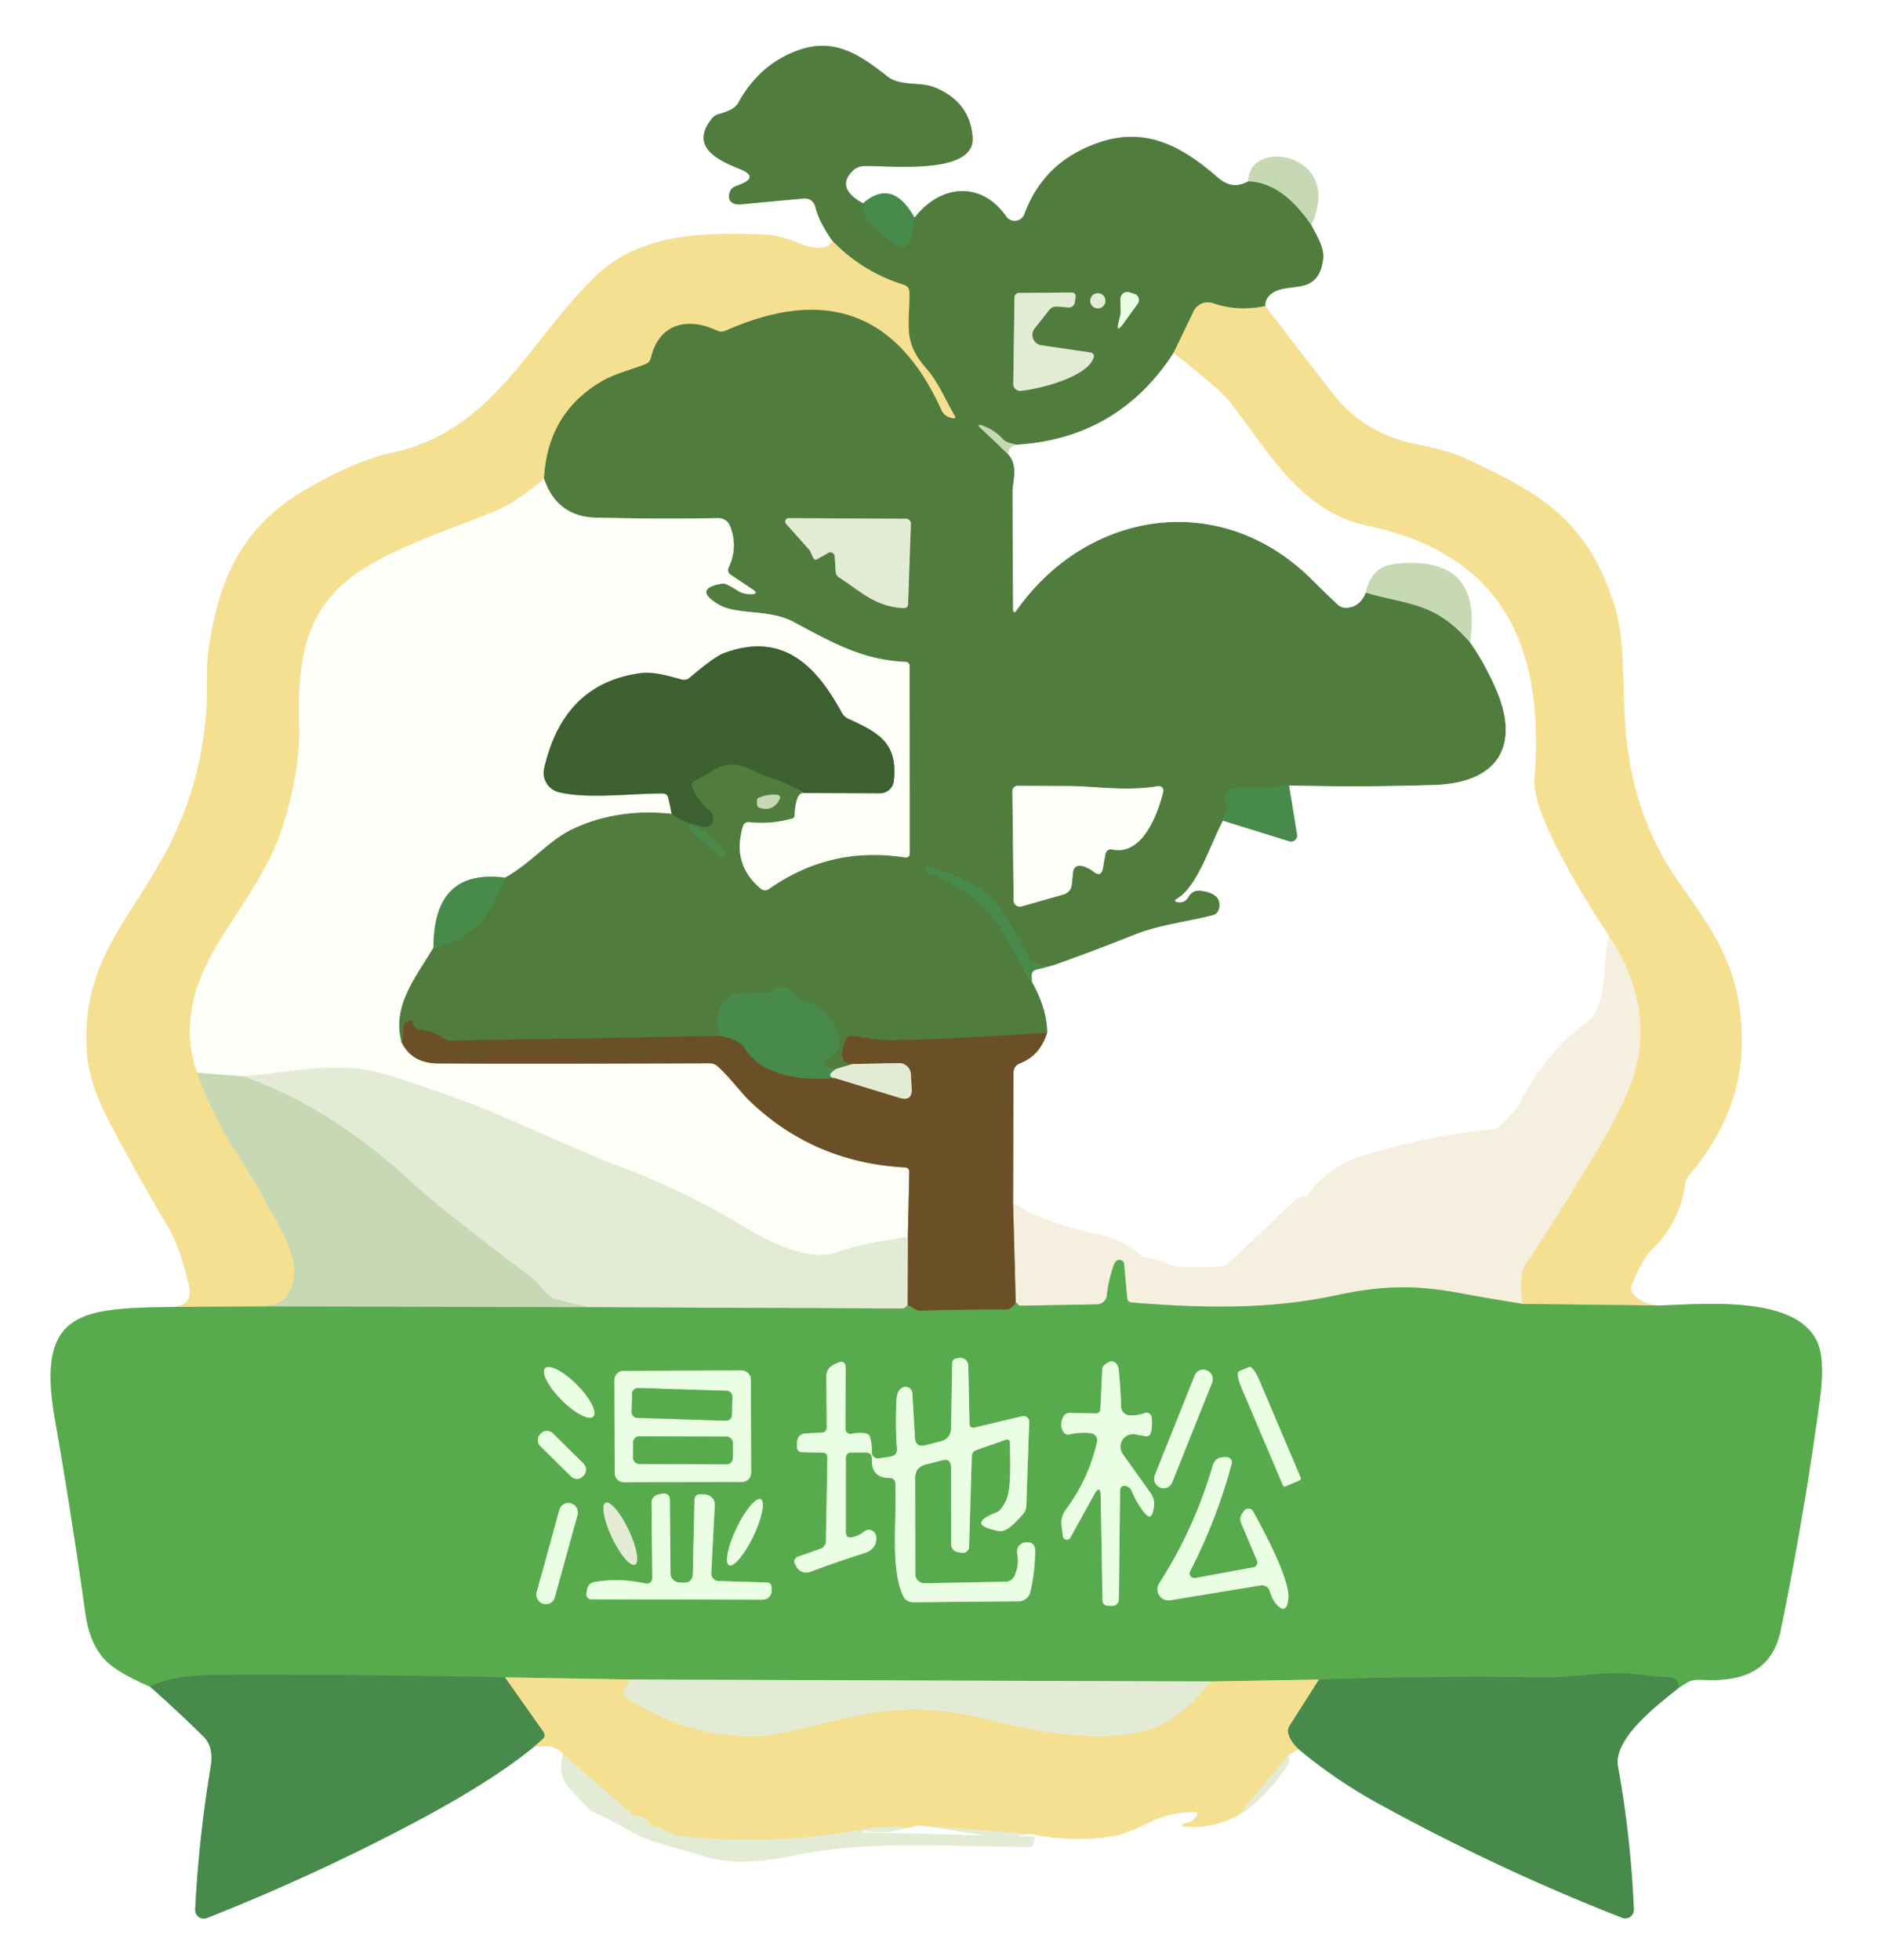 <?xml version="1.0" encoding="UTF-8" standalone="no"?>
<!DOCTYPE svg PUBLIC "-//W3C//DTD SVG 1.1//EN" "http://www.w3.org/Graphics/SVG/1.1/DTD/svg11.dtd">
<svg xmlns="http://www.w3.org/2000/svg" version="1.1" viewBox="0.00 0.00 214.00 223.00">
<rect x="0.00" y="0.00" width="214.00" height="223.00" fill="#333333" stroke="none"/>
<g stroke-width="2.00" fill="none" stroke-linecap="butt">
<path stroke="#faefc8" vector-effect="non-scaling-stroke" d="
  M 94.76 27.47
  Q 93.74 28.85 90.83 27.65
  Q 88.75 26.79 87.25 26.71
  C 80.07 26.35 72.90 26.62 67.98 31.22
  C 60.37 38.34 56.35 49.04 44.50 51.54
  Q 40.44 52.40 34.73 55.73
  C 29.06 59.02 25.92 63.65 24.45 70.05
  Q 23.48 74.26 23.55 76.81
  Q 23.82 86.31 19.96 94.73
  C 15.68 104.10 9.02 108.72 9.91 119.96
  Q 10.18 123.34 12.40 127.56
  Q 15.53 133.53 18.97 139.33
  C 20.31 141.58 20.83 143.60 21.46 146.04
  Q 22.10 148.52 19.79 148.69"
/>
<path stroke="#acd5a6" vector-effect="non-scaling-stroke" d="
  M 19.79 148.69
  C 9.41 148.85 4.07 148.99 6.23 161.36
  Q 8.16 172.40 9.71 183.51
  Q 10.26 187.47 12.45 189.31
  Q 13.88 190.51 17.09 191.90"
/>
<path stroke="#a3c5a6" vector-effect="non-scaling-stroke" d="
  M 17.09 191.90
  Q 20.61 195.04 23.17 197.59
  Q 24.34 198.75 23.97 201.00
  Q 22.61 209.19 22.21 217.25
  A 0.98 0.98 0.0 0 0 23.55 218.21
  Q 35.50 213.48 46.79 207.53
  Q 55.93 202.71 60.76 198.72"
/>
<path stroke="#faefc8" vector-effect="non-scaling-stroke" d="
  M 60.76 198.72
  Q 63.13 198.35 64.08 199.57"
/>
<path stroke="#f1f5ea" vector-effect="non-scaling-stroke" d="
  M 64.08 199.57
  C 63.16 202.87 65.16 203.59 66.82 205.64
  Q 67.12 206.01 67.56 206.18
  C 70.13 207.22 72.14 208.86 74.71 209.61
  Q 77.73 210.50 80.74 211.35
  Q 84.30 212.36 90.49 211.06
  C 98.87 209.31 108.59 210.12 117.19 210.12
  A 0.35 0.34 -82.2 0 0 117.52 209.86
  L 117.71 209.16
  Q 117.76 208.96 117.55 208.95
  L 98.25 208.48
  Q 98.21 208.48 98.22 208.40
  L 98.22 208.40
  A 0.16 0.15 -80.3 0 1 98.41 208.26
  Q 100.78 208.75 103.00 207.95"
/>
<path stroke="#faefc8" vector-effect="non-scaling-stroke" d="
  M 103.00 207.95
  Q 103.78 207.94 104.30 207.67"
/>
<path stroke="#f1f5ea" vector-effect="non-scaling-stroke" d="
  M 104.30 207.67
  C 108.60 208.07 112.82 209.39 117.26 208.64"
/>
<path stroke="#faefc8" vector-effect="non-scaling-stroke" d="
  M 117.26 208.64
  Q 122.12 209.68 126.93 208.84
  Q 128.00 208.65 131.02 207.21
  Q 133.28 206.13 135.89 206.16
  Q 136.41 206.16 136.13 206.60
  Q 135.61 207.42 134.57 207.48
  Q 134.51 207.49 134.50 207.56
  Q 134.50 207.59 134.50 207.63
  Q 134.50 207.78 134.65 207.80
  Q 137.87 208.13 140.87 206.53"
/>
<path stroke="#f1f5ea" vector-effect="non-scaling-stroke" d="
  M 140.87 206.53
  Q 143.46 205.03 146.12 201.37
  Q 146.85 200.38 146.60 199.61"
/>
<path stroke="#faefc8" vector-effect="non-scaling-stroke" d="
  M 146.60 199.61
  L 147.73 198.99"
/>
<path stroke="#a3c5a6" vector-effect="non-scaling-stroke" d="
  M 147.73 198.99
  Q 151.94 202.51 156.82 205.19
  Q 170.36 212.63 184.54 218.18
  A 0.98 0.98 0.0 0 0 185.88 217.23
  Q 185.52 208.93 184.08 201.00
  C 183.48 197.74 188.74 193.85 190.98 192.03"
/>
<path stroke="#acd5a6" vector-effect="non-scaling-stroke" d="
  M 190.98 192.03
  C 191.79 191.48 192.35 191.04 193.42 191.10
  C 197.94 191.36 201.58 190.37 202.60 185.42
  Q 205.26 172.38 207.05 159.19
  Q 207.63 154.87 206.82 152.86
  C 204.60 147.36 194.18 148.34 188.74 148.53"
/>
<path stroke="#faefc8" vector-effect="non-scaling-stroke" d="
  M 188.74 148.53
  Q 186.62 148.43 185.73 147.08
  A 0.95 0.95 0.0 0 1 185.64 146.21
  Q 186.84 143.21 187.86 142.23
  Q 191.13 139.11 191.74 134.59
  Q 191.81 134.11 192.13 133.74
  Q 200.00 124.54 197.62 113.11
  C 196.58 108.11 194.00 104.63 190.94 100.30
  Q 185.66 92.81 184.90 82.56
  C 184.56 78.04 184.93 72.81 183.62 68.72
  C 180.50 59.06 175.17 56.04 166.48 52.06
  Q 164.73 51.26 161.32 50.59
  Q 155.23 49.40 151.67 44.83
  Q 147.67 39.68 143.94 34.82"
/>
<path stroke="#a8be9e" vector-effect="non-scaling-stroke" d="
  M 143.94 34.82
  Q 143.92 34.09 144.47 33.57
  C 146.32 31.84 149.90 33.95 150.52 29.56
  C 150.72 28.17 149.79 26.82 149.16 25.56"
/>
<path stroke="#e3ecda" vector-effect="non-scaling-stroke" d="
  M 149.16 25.56
  C 153.06 17.45 142.00 15.56 142.04 20.63"
/>
<path stroke="#a8be9e" vector-effect="non-scaling-stroke" d="
  M 142.04 20.63
  C 140.73 21.33 139.67 21.18 138.51 20.17
  C 134.66 16.82 130.62 14.45 125.36 16.11
  Q 118.83 18.18 116.54 24.37
  A 1.17 1.17 0.0 0 1 114.48 24.63
  C 111.63 20.55 106.99 20.97 104.05 24.77"
/>
<path stroke="#a3c5a6" vector-effect="non-scaling-stroke" d="
  M 104.05 24.77
  Q 101.49 20.21 98.19 23.14"
/>
<path stroke="#a8be9e" vector-effect="non-scaling-stroke" d="
  M 98.19 23.14
  Q 95.06 21.42 96.97 19.47
  A 1.99 1.98 21.3 0 1 98.30 18.89
  C 101.05 18.80 110.96 20.00 110.65 15.63
  Q 110.36 11.56 106.30 9.93
  C 104.76 9.31 102.38 9.81 101.00 8.73
  C 97.82 6.23 94.94 4.24 90.81 5.72
  Q 86.37 7.32 83.98 11.73
  Q 83.57 12.50 81.79 12.97
  A 1.55 1.52 11.5 0 0 81.00 13.48
  C 78.40 16.72 81.71 18.24 84.17 19.23
  Q 86.41 20.13 84.16 21.01
  L 83.64 21.21
  Q 83.20 21.38 83.04 21.83
  Q 82.76 22.60 83.22 23.00
  Q 83.57 23.31 84.35 23.24
  Q 88.05 22.89 91.47 22.58
  A 1.21 1.21 0.0 0 1 92.75 23.49
  Q 93.21 25.34 94.76 27.47"
/>
<path stroke="#4c8445" vector-effect="non-scaling-stroke" d="
  M 98.19 23.14
  C 97.84 25.12 100.59 26.74 101.88 27.86
  A 1.04 1.04 0.0 0 0 103.59 27.27
  L 104.05 24.77"
/>
<path stroke="#8bab79" vector-effect="non-scaling-stroke" d="
  M 142.04 20.63
  C 145.16 20.74 147.47 23.11 149.16 25.56"
/>
<path stroke="#a3ae67" vector-effect="non-scaling-stroke" d="
  M 143.94 34.82
  Q 140.81 35.48 138.01 34.50
  A 1.80 1.80 0.0 0 0 135.80 35.41
  L 133.51 40.17"
/>
<path stroke="#a8be9e" vector-effect="non-scaling-stroke" d="
  M 133.51 40.17
  Q 127.17 49.91 115.62 50.60"
/>
<path stroke="#8bab79" vector-effect="non-scaling-stroke" d="
  M 115.62 50.60
  L 114.81 50.39
  A 1.59 1.58 76.2 0 1 114.09 49.95
  Q 113.12 48.89 111.75 48.42
  Q 111.00 48.17 111.57 48.71
  L 114.67 51.65"
/>
<path stroke="#a8be9e" vector-effect="non-scaling-stroke" d="
  M 114.67 51.65
  C 115.92 52.99 115.20 54.69 115.20 56.00
  Q 115.21 62.56 115.26 69.23
  Q 115.26 69.99 115.70 69.37
  C 123.81 57.97 138.90 55.69 149.17 65.86
  Q 150.62 67.30 152.20 68.79
  A 1.29 1.27 66.9 0 0 153.05 69.14
  Q 154.67 69.16 155.38 67.43"
/>
<path stroke="#8bab79" vector-effect="non-scaling-stroke" d="
  M 155.38 67.43
  C 160.29 68.86 163.17 68.44 167.24 73.07"
/>
<path stroke="#a8be9e" vector-effect="non-scaling-stroke" d="
  M 167.24 73.07
  Q 168.89 75.40 170.20 78.41
  C 173.08 85.01 170.21 89.06 163.29 89.30
  Q 155.05 89.58 146.65 89.36"
/>
<path stroke="#4c8445" vector-effect="non-scaling-stroke" d="
  M 146.65 89.36
  Q 144.01 89.70 141.22 89.63
  Q 140.28 89.61 139.84 89.92
  Q 139.04 90.48 139.49 91.54
  A 1.22 1.16 -47.0 0 1 139.50 92.42
  L 139.14 93.37"
/>
<path stroke="#a8be9e" vector-effect="non-scaling-stroke" d="
  M 139.14 93.37
  C 137.74 95.97 136.27 100.84 133.94 102.22
  Q 133.40 102.53 134.02 102.64
  Q 134.81 102.77 135.24 101.99
  A 1.31 1.30 17.6 0 1 136.53 101.33
  Q 139.03 101.61 138.71 103.32
  A 1.04 1.03 88.3 0 1 137.94 104.14
  C 134.95 104.89 131.86 105.23 129.03 106.36
  Q 124.40 108.21 119.76 109.85"
/>
<path stroke="#4c8445" vector-effect="non-scaling-stroke" d="
  M 119.76 109.85
  C 118.44 110.06 117.61 109.95 116.94 108.68
  Q 114.11 103.30 112.45 101.77
  Q 110.66 100.13 105.55 98.55
  Q 105.37 98.49 105.36 98.68
  L 105.32 98.98
  Q 105.30 99.25 105.55 99.34
  Q 111.61 101.51 114.51 106.76
  Q 116.64 110.61 117.40 111.70"
/>
<path stroke="#a8be9e" vector-effect="non-scaling-stroke" d="
  M 117.40 111.70
  Q 119.13 114.78 119.14 117.46"
/>
<path stroke="#5e6732" vector-effect="non-scaling-stroke" d="
  M 119.14 117.46
  Q 110.23 118.15 101.73 118.35
  C 100.13 118.39 98.52 118.04 96.87 117.86
  Q 96.40 117.81 96.22 118.25
  Q 95.09 121.10 96.98 121.06"
/>
<path stroke="#9ab489" vector-effect="non-scaling-stroke" d="
  M 96.98 121.06
  L 95.21 121.59"
/>
<path stroke="#4c8445" vector-effect="non-scaling-stroke" d="
  M 95.21 121.59
  Q 94.20 121.75 93.87 121.26
  A 0.54 0.54 0.0 0 1 94.08 120.47
  C 95.17 119.95 95.77 119.16 95.41 117.91
  Q 94.50 114.71 91.19 113.73
  A 1.35 1.32 80.0 0 1 90.48 113.22
  Q 89.38 111.65 87.80 112.70
  Q 87.37 112.99 86.84 112.93
  Q 80.58 112.16 81.85 117.87"
/>
<path stroke="#5e6732" vector-effect="non-scaling-stroke" d="
  M 81.85 117.87
  L 51.33 118.39
  Q 50.81 118.40 50.40 118.10
  Q 49.22 117.24 47.72 117.14
  A 0.77 0.77 0.0 0 1 47.01 116.51
  Q 46.90 115.90 46.34 116.17
  Q 45.86 116.40 45.88 116.92
  Q 45.91 117.72 45.67 118.53"
/>
<path stroke="#a7be9b" vector-effect="non-scaling-stroke" d="
  M 45.67 118.53
  C 44.54 114.40 47.38 111.08 49.32 107.78"
/>
<path stroke="#4c8445" vector-effect="non-scaling-stroke" d="
  M 49.32 107.78
  C 53.93 107.01 55.90 103.95 57.44 99.85"
/>
<path stroke="#a7be9b" vector-effect="non-scaling-stroke" d="
  M 57.44 99.85
  C 60.43 98.21 62.47 95.54 65.26 94.26
  Q 70.32 91.92 76.42 92.58"
/>
<path stroke="#466f36" vector-effect="non-scaling-stroke" d="
  M 76.42 92.58
  Q 77.41 93.43 79.83 94.04
  Q 80.36 94.17 80.67 94.01
  Q 81.23 93.73 81.10 92.89
  A 1.06 1.04 -75.7 0 0 80.70 92.20
  Q 79.35 91.13 78.75 89.54
  Q 78.57 89.08 79.01 88.84
  Q 80.03 88.31 81.01 87.71
  C 83.88 85.98 85.25 87.77 87.79 88.53
  Q 89.76 89.12 91.45 90.22"
/>
<path stroke="#a7be9b" vector-effect="non-scaling-stroke" d="
  M 91.45 90.22
  Q 90.55 90.08 90.39 92.83
  A 0.33 0.33 0.0 0 1 90.15 93.12
  Q 87.73 93.81 85.26 93.54
  Q 84.69 93.48 84.52 94.03
  Q 83.24 98.32 86.53 101.08
  Q 87.00 101.48 87.51 101.12
  Q 94.45 96.24 102.90 97.54
  Q 103.50 97.63 103.50 97.03
  L 103.49 75.77
  A 0.47 0.46 -89.4 0 0 103.04 75.30
  C 98.26 75.11 94.82 73.20 90.27 70.75
  C 87.51 69.26 83.86 70.01 81.77 68.78
  Q 78.73 66.98 82.21 66.38
  Q 82.56 66.32 83.99 67.24
  Q 84.57 67.61 85.48 67.60
  Q 86.39 67.58 85.64 67.07
  L 83.09 65.36
  A 0.61 0.61 0.0 0 1 82.88 64.60
  Q 83.99 62.29 83.07 59.88
  A 1.42 1.42 0.0 0 0 81.71 58.95
  Q 74.82 59.07 67.75 58.89
  Q 63.39 58.78 61.88 54.46"
/>
<path stroke="#a3ae67" vector-effect="non-scaling-stroke" d="
  M 61.88 54.46
  Q 62.27 46.96 68.52 43.33
  C 69.90 42.53 71.76 42.07 73.43 41.42
  Q 73.92 41.23 74.04 40.72
  C 74.97 36.77 78.25 36.03 81.58 37.60
  Q 82.05 37.83 82.53 37.62
  Q 99.63 30.01 107.11 46.65
  Q 107.46 47.43 108.42 47.58
  Q 108.82 47.64 108.61 47.29
  C 107.54 45.49 106.77 43.50 105.37 41.91
  C 102.66 38.85 103.50 37.05 103.46 33.26
  Q 103.45 32.60 102.81 32.40
  Q 98.20 30.98 94.76 27.47"
/>
<path stroke="#a7c56f" vector-effect="non-scaling-stroke" d="
  M 188.74 148.53
  L 173.27 148.35"
/>
<path stroke="#f5e7b8" vector-effect="non-scaling-stroke" d="
  M 173.27 148.35
  Q 172.69 145.15 173.63 143.74
  Q 178.27 136.76 182.49 129.53
  Q 186.09 123.38 186.51 119.42
  Q 187.22 112.65 183.08 106.54"
/>
<path stroke="#faefc8" vector-effect="non-scaling-stroke" d="
  M 183.08 106.54
  C 180.69 102.92 174.25 92.77 174.57 88.63
  C 175.72 73.88 171.27 63.20 155.72 59.85
  C 147.85 58.16 144.47 51.56 139.86 45.64
  Q 138.80 44.29 133.51 40.17"
/>
<path stroke="#9daf94" vector-effect="non-scaling-stroke" d="
  M 91.45 90.22
  L 100.12 90.25
  A 1.58 1.58 0.0 0 0 101.69 88.85
  C 102.17 84.51 99.95 83.35 96.50 81.77
  Q 96.03 81.55 95.78 81.10
  C 92.86 75.73 89.04 71.80 82.33 74.32
  Q 81.28 74.71 78.44 77.12
  Q 78.04 77.45 77.54 77.31
  C 75.89 76.86 74.30 76.36 72.62 76.62
  Q 64.06 77.91 61.91 87.43
  A 2.26 2.26 0.0 0 0 63.59 90.13
  C 66.93 90.93 71.84 90.26 75.37 90.27
  Q 75.92 90.27 76.04 90.81
  L 76.42 92.58"
/>
<path stroke="#a3c4a2" vector-effect="non-scaling-stroke" d="
  M 57.44 99.85
  Q 49.31 98.80 49.32 107.78"
/>
<path stroke="#b5a790" vector-effect="non-scaling-stroke" d="
  M 45.67 118.53
  Q 46.82 120.95 49.76 120.98
  Q 56.43 121.05 80.72 120.97
  Q 81.25 120.96 81.65 121.32
  C 82.92 122.44 84.31 124.29 85.10 125.07
  Q 92.47 132.27 103.01 132.82
  A 0.48 0.47 -87.5 0 1 103.45 133.31
  L 103.28 140.79"
/>
<path stroke="#f1f5e7" vector-effect="non-scaling-stroke" d="
  M 103.28 140.79
  Q 98.98 141.22 95.05 142.51
  C 91.92 143.53 87.37 141.25 84.67 139.59
  C 80.38 136.96 75.67 134.65 70.91 132.87
  C 64.92 130.62 58.42 127.38 53.30 125.47
  Q 48.83 123.79 44.28 122.35
  C 38.46 120.50 33.16 122.05 27.61 122.46"
/>
<path stroke="#e2ebd6" vector-effect="non-scaling-stroke" d="
  M 27.61 122.46
  L 22.43 122.06"
/>
<path stroke="#faefc5" vector-effect="non-scaling-stroke" d="
  M 61.88 54.46
  Q 58.80 57.13 56.23 58.19
  C 51.06 60.33 44.08 62.46 39.85 65.76
  C 34.62 69.84 33.83 75.44 34.04 82.51
  Q 34.19 87.69 32.08 94.28
  C 30.32 99.74 26.07 104.73 23.81 109.07
  Q 20.25 115.88 22.43 122.06"
/>
<path stroke="#dedca3" vector-effect="non-scaling-stroke" d="
  M 22.43 122.06
  Q 24.33 127.21 26.95 131.24
  Q 29.32 134.87 30.14 136.51
  C 31.71 139.65 35.03 144.01 32.66 147.44
  Q 31.93 148.49 30.03 148.64"
/>
<path stroke="#a7c56f" vector-effect="non-scaling-stroke" d="
  M 30.03 148.64
  L 19.79 148.69"
/>
<path stroke="#faf7ef" vector-effect="non-scaling-stroke" d="
  M 183.08 106.54
  C 182.39 109.00 182.73 111.51 182.08 113.77
  Q 181.59 115.51 180.81 116.08
  Q 175.83 119.75 173.09 125.21
  C 172.50 126.39 171.54 127.23 170.64 128.10
  A 1.55 1.53 -68.8 0 1 169.75 128.50
  Q 162.73 129.14 155.26 131.42
  Q 151.08 132.69 148.77 136.00
  Q 148.68 136.13 148.52 136.13
  Q 148.35 136.13 148.19 136.14
  Q 147.70 136.19 147.34 136.53
  L 139.85 143.65
  A 1.59 1.57 20.9 0 1 138.87 144.08
  Q 136.65 144.23 134.42 144.15
  C 133.04 144.10 132.02 143.26 130.52 143.10
  A 1.57 1.54 66.5 0 1 129.76 142.79
  Q 127.43 140.94 125.74 140.62
  Q 119.67 139.45 115.26 136.97"
/>
<path stroke="#b5a893" vector-effect="non-scaling-stroke" d="
  M 115.26 136.97
  L 115.30 122.02
  A 1.11 1.11 0.0 0 1 116.02 120.98
  Q 118.33 120.11 119.14 117.46"
/>
<path stroke="#a3c5a6" vector-effect="non-scaling-stroke" d="
  M 117.40 111.70
  L 117.37 111.04
  Q 117.34 110.45 117.91 110.31
  L 119.76 109.85"
/>
<path stroke="#a3c5a6" vector-effect="non-scaling-stroke" d="
  M 139.14 93.37
  L 146.69 95.71
  A 0.68 0.68 0.0 0 0 147.56 94.96
  L 146.65 89.36"
/>
<path stroke="#e3ecda" vector-effect="non-scaling-stroke" d="
  M 167.24 73.07
  Q 168.79 63.09 158.77 64.15
  Q 156.01 64.44 155.38 67.43"
/>
<path stroke="#e3ecda" vector-effect="non-scaling-stroke" d="
  M 114.67 51.65
  Q 114.73 50.84 115.62 50.60"
/>
<path stroke="#a79e7e" vector-effect="non-scaling-stroke" d="
  M 95.04 122.67
  L 102.35 124.90
  Q 103.81 125.35 103.72 123.82
  L 103.63 122.22
  A 1.34 1.34 0.0 0 0 102.27 120.95
  L 96.98 121.06"
/>
<path stroke="#627e3a" vector-effect="non-scaling-stroke" d="
  M 115.56 148.22
  Q 115.03 148.99 114.50 148.99
  Q 109.65 148.98 104.80 149.12
  Q 104.31 149.14 103.91 148.85
  Q 103.59 148.61 103.25 148.52"
/>
<path stroke="#a79e7e" vector-effect="non-scaling-stroke" d="
  M 103.25 148.52
  L 103.28 140.79"
/>
<path stroke="#95bb91" vector-effect="non-scaling-stroke" d="
  M 95.21 121.59
  Q 94.84 121.75 94.57 122.05
  Q 94.34 122.32 94.51 122.48
  Q 94.65 122.62 95.04 122.67"
/>
<path stroke="#596d3a" vector-effect="non-scaling-stroke" d="
  M 95.04 122.67
  C 91.87 122.95 86.79 122.64 84.76 119.34
  Q 84.05 118.19 81.85 117.87"
/>
<path stroke="#a6cd96" vector-effect="non-scaling-stroke" d="
  M 173.27 148.35
  Q 169.67 147.78 166.08 147.12
  C 160.69 146.11 156.91 146.32 151.89 147.39
  C 144.26 149.03 136.51 148.82 128.77 148.19
  Q 128.27 148.15 128.23 147.65
  L 127.88 143.78
  A 0.47 0.46 5.7 0 0 127.55 143.38
  Q 127.34 143.31 127.14 143.39
  Q 126.86 143.49 126.71 143.94
  Q 126.09 145.75 125.93 147.36
  A 1.14 1.14 0.0 0 1 124.82 148.40
  L 116.12 148.55
  Q 115.89 148.56 115.78 148.35
  Q 115.69 148.20 115.56 148.22"
/>
<path stroke="#b0a083" vector-effect="non-scaling-stroke" d="
  M 115.56 148.22
  L 115.26 136.97"
/>
<path stroke="#509b4d" vector-effect="non-scaling-stroke" d="
  M 190.98 192.03
  Q 190.96 190.86 190.01 190.83
  C 187.32 190.75 185.18 190.18 182.45 190.41
  Q 177.10 190.86 176.04 190.84
  Q 162.89 190.65 150.05 191.08"
/>
<path stroke="#a7c56f" vector-effect="non-scaling-stroke" d="
  M 150.05 191.08
  L 137.78 191.30"
/>
<path stroke="#9ecb91" vector-effect="non-scaling-stroke" d="
  M 137.78 191.30
  L 71.78 191.08"
/>
<path stroke="#a7c56f" vector-effect="non-scaling-stroke" d="
  M 71.78 191.08
  L 57.46 190.83"
/>
<path stroke="#509b4d" vector-effect="non-scaling-stroke" d="
  M 57.46 190.83
  Q 41.47 190.50 24.75 190.56
  Q 19.43 190.58 17.09 191.90"
/>
<path stroke="#8fc281" vector-effect="non-scaling-stroke" d="
  M 67.22 148.72
  L 30.03 148.64"
/>
<path stroke="#9ecb91" vector-effect="non-scaling-stroke" d="
  M 103.25 148.52
  L 103.04 148.70
  Q 102.85 148.87 102.60 148.87
  L 67.22 148.72"
/>
<path stroke="#d5e2c5" vector-effect="non-scaling-stroke" d="
  M 67.22 148.72
  Q 65.19 148.36 63.24 147.81
  C 62.19 147.52 61.40 146.05 60.50 145.37
  Q 50.02 137.46 47.18 134.82
  Q 37.57 125.87 27.61 122.46"
/>
<path stroke="#9eb56f" vector-effect="non-scaling-stroke" d="
  M 147.73 198.99
  Q 146.85 198.18 146.58 197.30
  Q 146.42 196.78 146.71 196.33
  L 150.05 191.08"
/>
<path stroke="#9eb56f" vector-effect="non-scaling-stroke" d="
  M 57.46 190.83
  L 61.81 197.00
  Q 62.16 197.50 61.70 197.90
  L 60.76 198.72"
/>
<path stroke="#ece5b3" vector-effect="non-scaling-stroke" d="
  M 71.78 191.08
  Q 70.50 192.60 71.18 193.05
  Q 78.60 198.05 87.19 197.47
  Q 88.20 197.40 95.70 195.59
  C 101.72 194.14 106.32 194.07 112.77 195.72
  C 118.46 197.18 127.47 198.88 132.84 195.86
  Q 134.86 194.72 137.78 191.30"
/>
<path stroke="#ece5b3" vector-effect="non-scaling-stroke" d="
  M 146.60 199.61
  L 140.87 206.53"
/>
<path stroke="#ece5b3" vector-effect="non-scaling-stroke" d="
  M 117.26 208.64
  L 104.30 207.67"
/>
<path stroke="#ece5b3" vector-effect="non-scaling-stroke" d="
  M 103.00 207.95
  Q 100.60 207.67 98.36 208.09
  Q 87.97 210.03 77.49 208.89
  C 76.34 208.76 75.70 208.10 74.54 207.82
  Q 74.00 207.69 73.72 207.21
  Q 73.32 206.55 72.57 206.63
  A 0.89 0.88 -26.8 0 1 71.92 206.42
  L 64.08 199.57"
/>
<path stroke="#9ab489" vector-effect="non-scaling-stroke" d="
  M 117.71 37.36
  L 119.37 35.26
  A 1.05 1.05 0.0 0 1 120.30 34.87
  L 121.44 34.97
  Q 122.19 35.04 122.30 34.30
  L 122.36 33.86
  Q 122.45 33.28 121.86 33.28
  L 115.92 33.33
  A 0.51 0.50 -89.4 0 0 115.42 33.83
  L 115.28 43.67
  A 0.78 0.78 0.0 0 0 116.13 44.46
  C 118.12 44.28 123.60 42.95 124.39 40.76
  Q 124.59 40.19 124.00 40.10
  L 118.46 39.28
  A 1.19 1.19 0.0 0 1 117.71 37.36"
/>
<path stroke="#9ab489" vector-effect="non-scaling-stroke" d="
  M 125.76 34.22
  A 0.86 0.86 0.0 0 0 124.90 33.36
  A 0.86 0.86 0.0 0 0 124.04 34.22
  A 0.86 0.86 0.0 0 0 124.90 35.08
  A 0.86 0.86 0.0 0 0 125.76 34.22"
/>
<path stroke="#9dbe90" vector-effect="non-scaling-stroke" d="
  M 127.44 35.93
  L 127.29 36.53
  Q 126.89 38.07 127.83 36.78
  L 129.43 34.56
  A 0.72 0.72 0.0 0 0 129.07 33.45
  L 128.49 33.26
  A 0.78 0.78 0.0 0 0 127.47 34.02
  L 127.50 35.41
  A 1.79 1.57 55.3 0 1 127.44 35.93"
/>
<path stroke="#9ab489" vector-effect="non-scaling-stroke" d="
  M 94.96 63.29
  L 95.08 65.03
  Q 95.10 65.46 95.46 65.69
  C 97.85 67.23 99.55 69.02 102.78 69.18
  Q 103.29 69.21 103.31 68.70
  L 103.63 59.59
  A 0.55 0.55 0.0 0 0 103.08 59.02
  L 89.72 58.95
  A 0.39 0.38 -20.8 0 0 89.43 59.59
  L 92.07 62.55
  A 0.45 0.38 13.7 0 1 92.15 62.66
  L 92.53 63.47
  Q 92.68 63.78 92.98 63.61
  L 94.23 62.90
  A 0.49 0.49 0.0 0 1 94.96 63.29"
/>
<path stroke="#a7be9b" vector-effect="non-scaling-stroke" d="
  M 123.01 98.50
  Q 123.79 98.68 124.43 99.18
  Q 125.28 99.84 125.47 98.78
  L 125.77 97.14
  A 0.62 0.61 -79.1 0 1 126.50 96.64
  C 129.98 97.39 131.71 92.64 132.34 90.07
  A 0.52 0.52 0.0 0 0 131.75 89.44
  C 128.33 90.05 124.16 89.44 121.79 89.43
  Q 118.80 89.42 115.78 89.40
  A 0.61 0.60 90.0 0 0 115.18 90.01
  L 115.32 102.45
  A 0.71 0.71 0.0 0 0 116.22 103.12
  L 121.03 101.75
  A 1.24 1.23 -5.0 0 0 121.92 100.70
  L 122.09 99.15
  A 0.76 0.75 9.5 0 1 123.01 98.50"
/>
<path stroke="#8bab79" vector-effect="non-scaling-stroke" d="
  M 86.29 90.78
  A 0.29 0.29 0.0 0 0 86.13 91.04
  L 86.13 91.48
  Q 86.13 91.83 86.46 91.92
  Q 87.94 92.34 88.66 90.99
  Q 88.93 90.48 88.36 90.43
  Q 87.29 90.34 86.29 90.78"
/>
<path stroke="#4c8445" vector-effect="non-scaling-stroke" d="
  M 78.62 94.44
  C 79.57 95.61 80.94 96.34 81.91 97.40
  A 0.33 0.33 0.0 0 0 82.43 96.99
  Q 81.11 94.98 78.94 94.02
  Q 77.90 93.56 78.62 94.44"
/>
<path stroke="#a1d598" vector-effect="non-scaling-stroke" d="
  M 114.91 164.12
  C 114.88 165.73 115.15 169.45 114.39 170.86
  Q 113.84 171.87 113.49 172.01
  Q 109.70 173.48 113.70 174.19
  Q 114.63 174.36 116.44 172.19
  Q 116.74 171.82 116.76 171.35
  L 117.09 161.78
  A 0.65 0.65 0.0 0 0 116.29 161.12
  L 110.81 162.43
  A 0.41 0.41 0.0 0 1 110.30 162.04
  L 110.16 155.37
  A 0.90 0.89 84.3 0 0 109.11 154.50
  L 108.75 154.56
  A 0.52 0.51 -4.9 0 0 108.33 155.05
  L 108.20 162.46
  Q 108.18 163.69 106.99 163.99
  L 105.29 164.42
  Q 104.15 164.71 104.09 163.54
  L 103.80 158.52
  A 0.78 0.78 0.0 0 0 102.63 157.89
  Q 102.04 158.24 101.99 159.25
  Q 101.84 162.20 102.04 164.77
  Q 102.11 165.60 101.28 165.72
  L 99.98 165.92
  A 0.70 0.70 0.0 0 1 99.18 165.18
  Q 99.22 164.37 99.01 163.58
  Q 98.88 163.11 98.40 163.06
  Q 97.63 162.96 96.88 163.13
  A 0.58 0.58 0.0 0 1 96.18 162.56
  L 96.22 155.78
  Q 96.23 154.56 95.15 155.11
  L 94.86 155.26
  Q 94.00 155.69 94.01 156.65
  L 94.06 162.44
  A 0.53 0.52 88.3 0 1 93.56 162.98
  L 91.72 163.08
  Q 90.70 163.13 90.68 164.15
  L 90.67 164.56
  Q 90.66 165.20 91.30 165.22
  L 93.59 165.27
  Q 94.14 165.28 94.13 165.84
  L 93.96 175.36
  A 0.91 0.90 -9.3 0 1 93.35 176.20
  L 90.76 177.11
  A 0.59 0.59 0.0 0 0 90.44 177.95
  L 90.61 178.25
  A 1.27 1.25 65.2 0 0 92.16 178.83
  Q 95.32 177.65 98.30 176.71
  Q 99.79 176.24 99.69 174.84
  A 0.85 0.85 0.0 0 0 98.30 174.25
  Q 97.69 174.76 96.91 174.89
  Q 96.23 175.02 96.23 174.32
  L 96.23 165.89
  Q 96.23 165.26 96.86 165.26
  L 98.47 165.25
  Q 99.22 165.25 99.20 166.00
  Q 99.12 168.18 101.25 168.14
  A 0.61 0.60 87.5 0 1 101.86 168.71
  C 102.08 172.35 101.22 178.44 102.76 181.58
  Q 103.12 182.30 103.92 182.29
  L 115.90 182.18
  A 1.37 1.36 -83.4 0 0 117.21 181.13
  Q 117.74 178.96 117.77 176.50
  Q 117.79 175.37 116.65 175.48
  A 1.05 1.05 0.0 0 0 115.72 176.71
  Q 115.98 178.12 115.40 179.33
  A 1.11 1.10 12.0 0 1 114.44 179.95
  L 105.20 180.13
  A 1.05 1.05 0.0 0 1 104.13 179.08
  L 104.11 168.17
  Q 104.11 166.93 105.31 166.62
  L 107.18 166.14
  Q 108.19 165.88 108.20 166.94
  L 108.21 175.69
  A 0.91 0.91 0.0 0 0 108.95 176.58
  L 109.38 176.66
  A 0.73 0.73 0.0 0 0 110.25 175.96
  L 110.56 165.68
  Q 110.58 165.15 111.08 164.97
  L 114.45 163.79
  A 0.34 0.34 0.0 0 1 114.91 164.12"
/>
<path stroke="#a1d598" vector-effect="non-scaling-stroke" d="
  M 125.23 170.30
  L 125.43 182.04
  Q 125.44 182.65 126.05 182.68
  L 126.53 182.70
  A 0.74 0.73 -88.5 0 0 127.29 181.97
  L 127.43 169.50
  A 0.45 0.45 0.0 0 1 127.74 169.07
  Q 128.07 168.97 128.43 169.22
  Q 128.63 169.35 128.75 169.64
  Q 129.38 171.11 130.22 172.13
  Q 130.95 173.02 131.19 171.89
  L 131.27 171.55
  A 2.11 2.10 -56.7 0 0 130.93 169.90
  L 127.74 165.43
  A 1.43 1.43 0.0 0 1 129.17 163.19
  L 130.27 163.39
  Q 130.81 163.49 130.94 162.96
  Q 131.15 162.11 131.02 161.23
  A 0.60 0.59 75.6 0 0 130.23 160.76
  Q 129.44 161.06 128.54 161.03
  A 1.03 1.03 0.0 0 1 127.54 160.02
  Q 127.49 157.96 127.28 155.89
  Q 127.23 155.41 127.03 155.17
  Q 126.50 154.54 125.64 155.31
  A 0.75 0.74 71.1 0 0 125.40 155.81
  L 125.19 160.33
  A 0.51 0.50 -87.1 0 1 124.67 160.81
  L 121.75 160.74
  Q 121.18 160.73 120.94 161.24
  Q 120.55 162.06 120.92 162.79
  Q 121.18 163.31 121.74 163.18
  Q 122.93 162.90 124.12 163.06
  A 0.82 0.81 -80.1 0 1 124.81 164.05
  Q 123.84 168.30 121.24 171.78
  A 2.50 2.45 60.3 0 0 120.77 173.56
  L 120.93 174.77
  A 0.45 0.45 0.0 0 0 121.77 174.94
  L 124.45 170.10
  Q 125.20 168.74 125.23 170.30"
/>
<path stroke="#a1d598" vector-effect="non-scaling-stroke" d="
  M 67.499 161.158
  A 3.88 1.23 45.1 0 0 65.631 157.542
  A 3.88 1.23 45.1 0 0 62.021 155.662
  A 3.88 1.23 45.1 0 0 63.889 159.278
  A 3.88 1.23 45.1 0 0 67.499 161.158"
/>
<path stroke="#a1d598" vector-effect="non-scaling-stroke" d="
  M 137.914 157.267
  A 1.03 1.03 0.0 0 0 137.34 155.928
  L 137.266 155.898
  A 1.03 1.03 0.0 0 0 135.927 156.472
  L 131.366 167.874
  A 1.03 1.03 0.0 0 0 131.94 169.212
  L 132.014 169.242
  A 1.03 1.03 0.0 0 0 133.353 168.668
  L 137.914 157.267"
/>
<path stroke="#a1d598" vector-effect="non-scaling-stroke" d="
  M 146.29 169.09
  L 147.83 168.43
  A 0.26 0.26 0.0 0 0 147.97 168.09
  L 143.22 156.91
  A 1.71 0.47 67.0 0 0 142.12 155.52
  L 140.96 156.01
  A 1.71 0.47 67.0 0 0 141.20 157.77
  L 145.94 168.95
  A 0.26 0.26 0.0 0 0 146.29 169.09"
/>
<path stroke="#a1d598" vector-effect="non-scaling-stroke" d="
  M 85.421 156.963
  A 1.05 1.05 0.0 0 0 84.368 155.917
  L 70.948 155.964
  A 1.05 1.05 0.0 0 0 69.902 157.017
  L 69.939 167.597
  A 1.05 1.05 0.0 0 0 70.992 168.643
  L 84.412 168.596
  A 1.05 1.05 0.0 0 0 85.458 167.543
  L 85.421 156.963"
/>
<path stroke="#a1d598" vector-effect="non-scaling-stroke" d="
  M 66.407 167.864
  A 0.95 0.95 0.0 0 0 66.398 166.521
  L 62.895 163.066
  A 0.95 0.95 0.0 0 0 61.551 163.076
  L 61.453 163.175
  A 0.95 0.95 0.0 0 0 61.462 164.519
  L 64.965 167.974
  A 0.95 0.95 0.0 0 0 66.309 167.964
  L 66.407 167.864"
/>
<path stroke="#a1d598" vector-effect="non-scaling-stroke" d="
  M 142.60 178.31
  L 135.98 179.53
  A 0.54 0.53 8.2 0 1 135.40 178.76
  Q 138.42 172.90 140.13 166.52
  A 0.59 0.59 0.0 0 0 139.56 165.78
  L 139.24 165.78
  Q 138.25 165.79 137.97 166.74
  Q 135.89 173.90 131.88 180.14
  A 1.26 1.26 0.0 0 0 133.15 182.06
  L 143.41 180.37
  A 0.93 0.93 0.0 0 1 144.45 181.01
  Q 144.74 181.92 145.05 182.30
  Q 146.37 183.97 146.57 181.85
  C 146.76 179.70 143.84 174.27 142.57 171.95
  A 0.61 0.61 0.0 0 0 141.54 171.89
  L 141.32 172.20
  A 1.10 1.10 0.0 0 0 141.20 173.27
  L 143.01 177.56
  A 0.55 0.55 0.0 0 1 142.60 178.31"
/>
<path stroke="#a1d598" vector-effect="non-scaling-stroke" d="
  M 73.48 180.16
  Q 70.60 179.51 67.71 179.97
  Q 66.90 180.10 66.78 180.91
  L 66.72 181.32
  A 0.56 0.56 0.0 0 0 67.27 181.95
  L 86.75 182.00
  A 1.02 1.02 0.0 0 0 87.78 180.98
  L 87.78 180.61
  Q 87.79 180.06 87.24 180.04
  L 81.73 179.87
  A 0.85 0.84 -87.7 0 1 80.92 178.98
  L 81.32 171.25
  A 1.16 1.16 0.0 0 0 80.24 170.03
  L 79.66 170.00
  A 0.61 0.60 -86.9 0 0 79.01 170.59
  L 78.82 179.04
  Q 78.80 180.12 77.71 180.06
  L 77.25 180.03
  A 1.03 1.03 0.0 0 1 76.28 179.00
  L 76.21 170.74
  Q 76.21 169.75 75.24 169.95
  L 74.88 170.03
  A 0.96 0.95 83.8 0 0 74.12 170.98
  L 74.21 179.57
  A 0.60 0.60 0.0 0 1 73.48 180.16"
/>
<path stroke="#a1d598" vector-effect="non-scaling-stroke" d="
  M 82.948 178.081
  A 4.17 1.06 115.6 0 0 85.706 174.778
  A 4.17 1.06 115.6 0 0 86.552 170.559
  A 4.17 1.06 115.6 0 0 83.794 173.862
  A 4.17 1.06 115.6 0 0 82.948 178.081"
/>
<path stroke="#a1d598" vector-effect="non-scaling-stroke" d="
  M 65.71 172.32
  A 1.03 1.03 0.0 0 0 64.991 171.053
  L 64.913 171.032
  A 1.03 1.03 0.0 0 0 63.647 171.751
  L 61.05 181.18
  A 1.03 1.03 0.0 0 0 61.769 182.447
  L 61.846 182.468
  A 1.03 1.03 0.0 0 0 63.113 181.749
  L 65.71 172.32"
/>
<path stroke="#9ecb91" vector-effect="non-scaling-stroke" d="
  M 72.243 178.013
  A 3.90 1.04 64.6 0 0 71.51 174.044
  A 3.90 1.04 64.6 0 0 68.897 170.967
  A 3.90 1.04 64.6 0 0 69.63 174.936
  A 3.90 1.04 64.6 0 0 72.243 178.013"
/>
<path stroke="#a1d598" vector-effect="non-scaling-stroke" d="
  M 83.321 158.88
  A 0.63 0.63 0.0 0 0 82.711 158.23
  L 72.576 157.912
  A 0.63 0.63 0.0 0 0 71.926 158.522
  L 71.859 160.66
  A 0.63 0.63 0.0 0 0 72.469 161.31
  L 82.604 161.628
  A 0.63 0.63 0.0 0 0 83.254 161.018
  L 83.321 158.88"
/>
<path stroke="#a1d598" vector-effect="non-scaling-stroke" d="
  M 83.373 164.14
  A 0.69 0.69 0.0 0 0 82.685 163.447
  L 72.725 163.413
  A 0.69 0.69 0.0 0 0 72.033 164.1
  L 72.027 165.86
  A 0.69 0.69 0.0 0 0 72.715 166.553
  L 82.674 166.587
  A 0.69 0.69 0.0 0 0 83.367 165.9
  L 83.373 164.14"
/>
</g>
<path fill="#ffffff" d="
  M 0.00 0.00
  L 214.00 0.00
  L 214.00 223.00
  L 0.00 223.00
  L 0.00 0.00
  Z
  M 94.76 27.47
  Q 93.74 28.85 90.83 27.65
  Q 88.75 26.79 87.25 26.71
  C 80.07 26.35 72.90 26.62 67.98 31.22
  C 60.37 38.34 56.35 49.04 44.50 51.54
  Q 40.44 52.40 34.73 55.73
  C 29.06 59.02 25.92 63.65 24.45 70.05
  Q 23.48 74.26 23.55 76.81
  Q 23.82 86.31 19.96 94.73
  C 15.68 104.10 9.02 108.72 9.91 119.96
  Q 10.18 123.34 12.40 127.56
  Q 15.53 133.53 18.97 139.33
  C 20.31 141.58 20.83 143.60 21.46 146.04
  Q 22.10 148.52 19.79 148.69
  C 9.41 148.85 4.07 148.99 6.23 161.36
  Q 8.16 172.40 9.71 183.51
  Q 10.26 187.47 12.45 189.31
  Q 13.88 190.51 17.09 191.90
  Q 20.61 195.04 23.17 197.59
  Q 24.34 198.75 23.97 201.00
  Q 22.61 209.19 22.21 217.25
  A 0.98 0.98 0.0 0 0 23.55 218.21
  Q 35.50 213.48 46.79 207.53
  Q 55.93 202.71 60.76 198.72
  Q 63.13 198.35 64.08 199.57
  C 63.16 202.87 65.16 203.59 66.82 205.64
  Q 67.12 206.01 67.56 206.18
  C 70.13 207.22 72.14 208.86 74.71 209.61
  Q 77.73 210.50 80.74 211.35
  Q 84.30 212.36 90.49 211.06
  C 98.87 209.31 108.59 210.12 117.19 210.12
  A 0.35 0.34 -82.2 0 0 117.52 209.86
  L 117.71 209.16
  Q 117.76 208.96 117.55 208.95
  L 98.25 208.48
  Q 98.21 208.48 98.22 208.40
  L 98.22 208.40
  A 0.16 0.15 -80.3 0 1 98.41 208.26
  Q 100.78 208.75 103.00 207.95
  Q 103.78 207.94 104.30 207.67
  C 108.60 208.07 112.82 209.39 117.26 208.64
  Q 122.12 209.68 126.93 208.84
  Q 128.00 208.65 131.02 207.21
  Q 133.28 206.13 135.89 206.16
  Q 136.41 206.16 136.13 206.60
  Q 135.61 207.42 134.57 207.48
  Q 134.51 207.49 134.50 207.56
  Q 134.50 207.59 134.50 207.63
  Q 134.50 207.78 134.65 207.80
  Q 137.87 208.13 140.87 206.53
  Q 143.46 205.03 146.12 201.37
  Q 146.85 200.38 146.60 199.61
  L 147.73 198.99
  Q 151.94 202.51 156.82 205.19
  Q 170.36 212.63 184.54 218.18
  A 0.98 0.98 0.0 0 0 185.88 217.23
  Q 185.52 208.93 184.08 201.00
  C 183.48 197.74 188.74 193.85 190.98 192.03
  C 191.79 191.48 192.35 191.04 193.42 191.10
  C 197.94 191.36 201.58 190.37 202.60 185.42
  Q 205.26 172.38 207.05 159.19
  Q 207.63 154.87 206.82 152.86
  C 204.60 147.36 194.18 148.34 188.74 148.53
  Q 186.62 148.43 185.73 147.08
  A 0.95 0.95 0.0 0 1 185.64 146.21
  Q 186.84 143.21 187.86 142.23
  Q 191.13 139.11 191.74 134.59
  Q 191.81 134.11 192.13 133.74
  Q 200.00 124.54 197.62 113.11
  C 196.58 108.11 194.00 104.63 190.94 100.30
  Q 185.66 92.81 184.90 82.56
  C 184.56 78.04 184.93 72.81 183.62 68.72
  C 180.50 59.06 175.17 56.04 166.48 52.06
  Q 164.73 51.26 161.32 50.59
  Q 155.23 49.40 151.67 44.83
  Q 147.67 39.68 143.94 34.82
  Q 143.92 34.09 144.47 33.57
  C 146.32 31.84 149.90 33.95 150.52 29.56
  C 150.72 28.17 149.79 26.82 149.16 25.56
  C 153.06 17.45 142.00 15.56 142.04 20.63
  C 140.73 21.33 139.67 21.18 138.51 20.17
  C 134.66 16.82 130.62 14.45 125.36 16.11
  Q 118.83 18.18 116.54 24.37
  A 1.17 1.17 0.0 0 1 114.48 24.63
  C 111.63 20.55 106.99 20.97 104.05 24.77
  Q 101.49 20.21 98.19 23.14
  Q 95.06 21.42 96.97 19.47
  A 1.99 1.98 21.3 0 1 98.30 18.89
  C 101.05 18.80 110.96 20.00 110.65 15.63
  Q 110.36 11.56 106.30 9.93
  C 104.76 9.31 102.38 9.81 101.00 8.73
  C 97.82 6.23 94.94 4.24 90.81 5.72
  Q 86.37 7.32 83.98 11.73
  Q 83.57 12.50 81.79 12.97
  A 1.55 1.52 11.5 0 0 81.00 13.48
  C 78.40 16.72 81.71 18.24 84.17 19.23
  Q 86.41 20.13 84.16 21.01
  L 83.64 21.21
  Q 83.20 21.38 83.04 21.83
  Q 82.76 22.60 83.22 23.00
  Q 83.57 23.31 84.35 23.24
  Q 88.05 22.89 91.47 22.58
  A 1.21 1.21 0.0 0 1 92.75 23.49
  Q 93.21 25.34 94.76 27.47
  Z"
/>
<path fill="#507d3d" d="
  M 98.19 23.14
  C 97.84 25.12 100.59 26.74 101.88 27.86
  A 1.04 1.04 0.0 0 0 103.59 27.27
  L 104.05 24.77
  C 106.99 20.97 111.63 20.55 114.48 24.63
  A 1.17 1.17 0.0 0 0 116.54 24.37
  Q 118.83 18.18 125.36 16.11
  C 130.62 14.45 134.66 16.82 138.51 20.17
  C 139.67 21.18 140.73 21.33 142.04 20.63
  C 145.16 20.74 147.47 23.11 149.16 25.56
  C 149.79 26.82 150.72 28.17 150.52 29.56
  C 149.90 33.95 146.32 31.84 144.47 33.57
  Q 143.92 34.09 143.94 34.82
  Q 140.81 35.48 138.01 34.50
  A 1.80 1.80 0.0 0 0 135.80 35.41
  L 133.51 40.17
  Q 127.17 49.91 115.62 50.60
  L 114.81 50.39
  A 1.59 1.58 76.2 0 1 114.09 49.95
  Q 113.12 48.89 111.75 48.42
  Q 111.00 48.17 111.57 48.71
  L 114.67 51.65
  C 115.92 52.99 115.20 54.69 115.20 56.00
  Q 115.21 62.56 115.26 69.23
  Q 115.26 69.99 115.70 69.37
  C 123.81 57.97 138.90 55.69 149.17 65.86
  Q 150.62 67.30 152.20 68.79
  A 1.29 1.27 66.9 0 0 153.05 69.14
  Q 154.67 69.16 155.38 67.43
  C 160.29 68.86 163.17 68.44 167.24 73.07
  Q 168.89 75.40 170.20 78.41
  C 173.08 85.01 170.21 89.06 163.29 89.30
  Q 155.05 89.58 146.65 89.36
  Q 144.01 89.70 141.22 89.63
  Q 140.28 89.61 139.84 89.92
  Q 139.04 90.48 139.49 91.54
  A 1.22 1.16 -47.0 0 1 139.50 92.42
  L 139.14 93.37
  C 137.74 95.97 136.27 100.84 133.94 102.22
  Q 133.40 102.53 134.02 102.64
  Q 134.81 102.77 135.24 101.99
  A 1.31 1.30 17.6 0 1 136.53 101.33
  Q 139.03 101.61 138.71 103.32
  A 1.04 1.03 88.3 0 1 137.94 104.14
  C 134.95 104.89 131.86 105.23 129.03 106.36
  Q 124.40 108.21 119.76 109.85
  C 118.44 110.06 117.61 109.95 116.94 108.68
  Q 114.11 103.30 112.45 101.77
  Q 110.66 100.13 105.55 98.55
  Q 105.37 98.49 105.36 98.68
  L 105.32 98.98
  Q 105.30 99.25 105.55 99.34
  Q 111.61 101.51 114.51 106.76
  Q 116.64 110.61 117.40 111.70
  Q 119.13 114.78 119.14 117.46
  Q 110.23 118.15 101.73 118.35
  C 100.13 118.39 98.52 118.04 96.87 117.86
  Q 96.40 117.81 96.22 118.25
  Q 95.09 121.10 96.98 121.06
  L 95.21 121.59
  Q 94.20 121.75 93.87 121.26
  A 0.54 0.54 0.0 0 1 94.08 120.47
  C 95.17 119.95 95.77 119.16 95.41 117.91
  Q 94.50 114.71 91.19 113.73
  A 1.35 1.32 80.0 0 1 90.48 113.22
  Q 89.38 111.65 87.80 112.70
  Q 87.37 112.99 86.84 112.93
  Q 80.58 112.16 81.85 117.87
  L 51.33 118.39
  Q 50.81 118.40 50.40 118.10
  Q 49.22 117.24 47.72 117.14
  A 0.77 0.77 0.0 0 1 47.01 116.51
  Q 46.90 115.90 46.34 116.17
  Q 45.86 116.40 45.88 116.92
  Q 45.91 117.72 45.67 118.53
  C 44.54 114.40 47.38 111.08 49.32 107.78
  C 53.93 107.01 55.90 103.95 57.44 99.85
  C 60.43 98.21 62.47 95.54 65.26 94.26
  Q 70.32 91.92 76.42 92.58
  Q 77.41 93.43 79.83 94.04
  Q 80.36 94.17 80.67 94.01
  Q 81.23 93.73 81.10 92.89
  A 1.06 1.04 -75.7 0 0 80.70 92.20
  Q 79.35 91.13 78.75 89.54
  Q 78.57 89.08 79.01 88.84
  Q 80.03 88.31 81.01 87.71
  C 83.88 85.98 85.25 87.77 87.79 88.53
  Q 89.76 89.12 91.45 90.22
  Q 90.55 90.08 90.39 92.83
  A 0.33 0.33 0.0 0 1 90.15 93.12
  Q 87.73 93.81 85.26 93.54
  Q 84.69 93.48 84.52 94.03
  Q 83.24 98.32 86.53 101.08
  Q 87.00 101.48 87.51 101.12
  Q 94.45 96.24 102.90 97.54
  Q 103.50 97.63 103.50 97.03
  L 103.49 75.77
  A 0.47 0.46 -89.4 0 0 103.04 75.30
  C 98.26 75.11 94.82 73.20 90.27 70.75
  C 87.51 69.26 83.86 70.01 81.77 68.78
  Q 78.73 66.98 82.21 66.38
  Q 82.56 66.32 83.99 67.24
  Q 84.57 67.61 85.48 67.60
  Q 86.39 67.58 85.64 67.07
  L 83.09 65.36
  A 0.61 0.61 0.0 0 1 82.88 64.60
  Q 83.99 62.29 83.07 59.88
  A 1.42 1.42 0.0 0 0 81.71 58.95
  Q 74.82 59.07 67.75 58.89
  Q 63.39 58.78 61.88 54.46
  Q 62.27 46.96 68.52 43.33
  C 69.90 42.53 71.76 42.07 73.43 41.42
  Q 73.92 41.23 74.04 40.72
  C 74.97 36.77 78.25 36.03 81.58 37.60
  Q 82.05 37.83 82.53 37.62
  Q 99.63 30.01 107.11 46.65
  Q 107.46 47.43 108.42 47.58
  Q 108.82 47.64 108.61 47.29
  C 107.54 45.49 106.77 43.50 105.37 41.91
  C 102.66 38.85 103.50 37.05 103.46 33.26
  Q 103.45 32.60 102.81 32.40
  Q 98.20 30.98 94.76 27.47
  Q 93.21 25.34 92.75 23.49
  A 1.21 1.21 0.0 0 0 91.47 22.58
  Q 88.05 22.89 84.35 23.24
  Q 83.57 23.31 83.22 23.00
  Q 82.76 22.60 83.04 21.83
  Q 83.20 21.38 83.64 21.21
  L 84.16 21.01
  Q 86.41 20.13 84.17 19.23
  C 81.71 18.24 78.40 16.72 81.00 13.48
  A 1.55 1.52 11.5 0 1 81.79 12.97
  Q 83.57 12.50 83.98 11.73
  Q 86.37 7.32 90.81 5.72
  C 94.94 4.24 97.82 6.23 101.00 8.73
  C 102.38 9.81 104.76 9.31 106.30 9.93
  Q 110.36 11.56 110.65 15.63
  C 110.96 20.00 101.05 18.80 98.30 18.89
  A 1.99 1.98 21.3 0 0 96.97 19.47
  Q 95.06 21.42 98.19 23.14
  Z
  M 117.71 37.36
  L 119.37 35.26
  A 1.05 1.05 0.0 0 1 120.30 34.87
  L 121.44 34.97
  Q 122.19 35.04 122.30 34.30
  L 122.36 33.86
  Q 122.45 33.28 121.86 33.28
  L 115.92 33.33
  A 0.51 0.50 -89.4 0 0 115.42 33.83
  L 115.28 43.67
  A 0.78 0.78 0.0 0 0 116.13 44.46
  C 118.12 44.28 123.60 42.95 124.39 40.76
  Q 124.59 40.19 124.00 40.10
  L 118.46 39.28
  A 1.19 1.19 0.0 0 1 117.71 37.36
  Z
  M 125.76 34.22
  A 0.86 0.86 0.0 0 0 124.90 33.36
  A 0.86 0.86 0.0 0 0 124.04 34.22
  A 0.86 0.86 0.0 0 0 124.90 35.08
  A 0.86 0.86 0.0 0 0 125.76 34.22
  Z
  M 127.44 35.93
  L 127.29 36.53
  Q 126.89 38.07 127.83 36.78
  L 129.43 34.56
  A 0.72 0.72 0.0 0 0 129.07 33.45
  L 128.49 33.26
  A 0.78 0.78 0.0 0 0 127.47 34.02
  L 127.50 35.41
  A 1.79 1.57 55.3 0 1 127.44 35.93
  Z
  M 94.96 63.29
  L 95.08 65.03
  Q 95.10 65.46 95.46 65.69
  C 97.85 67.23 99.55 69.02 102.78 69.18
  Q 103.29 69.21 103.31 68.70
  L 103.63 59.59
  A 0.55 0.55 0.0 0 0 103.08 59.02
  L 89.72 58.95
  A 0.39 0.38 -20.8 0 0 89.43 59.59
  L 92.07 62.55
  A 0.45 0.38 13.7 0 1 92.15 62.66
  L 92.53 63.47
  Q 92.68 63.78 92.98 63.61
  L 94.23 62.90
  A 0.49 0.49 0.0 0 1 94.96 63.29
  Z
  M 123.01 98.50
  Q 123.79 98.68 124.43 99.18
  Q 125.28 99.84 125.47 98.78
  L 125.77 97.14
  A 0.62 0.61 -79.1 0 1 126.50 96.64
  C 129.98 97.39 131.71 92.64 132.34 90.07
  A 0.52 0.52 0.0 0 0 131.75 89.44
  C 128.33 90.05 124.16 89.44 121.79 89.43
  Q 118.80 89.42 115.78 89.40
  A 0.61 0.60 90.0 0 0 115.18 90.01
  L 115.32 102.45
  A 0.71 0.71 0.0 0 0 116.22 103.12
  L 121.03 101.75
  A 1.24 1.23 -5.0 0 0 121.92 100.70
  L 122.09 99.15
  A 0.76 0.75 9.5 0 1 123.01 98.50
  Z
  M 86.29 90.78
  A 0.29 0.29 0.0 0 0 86.13 91.04
  L 86.13 91.48
  Q 86.13 91.83 86.46 91.92
  Q 87.94 92.34 88.66 90.99
  Q 88.93 90.48 88.36 90.43
  Q 87.29 90.34 86.29 90.78
  Z
  M 78.62 94.44
  C 79.57 95.61 80.94 96.34 81.91 97.40
  A 0.33 0.33 0.0 0 0 82.43 96.99
  Q 81.11 94.98 78.94 94.02
  Q 77.90 93.56 78.62 94.44
  Z"
/>
<path fill="#c6d8b4" d="
  M 149.16 25.56
  C 147.47 23.11 145.16 20.74 142.04 20.63
  C 142.00 15.56 153.06 17.45 149.16 25.56
  Z"
/>
<path fill="#478a4c" d="
  M 104.05 24.77
  L 103.59 27.27
  A 1.04 1.04 0.0 0 1 101.88 27.86
  C 100.59 26.74 97.84 25.12 98.19 23.14
  Q 101.49 20.21 104.05 24.77
  Z"
/>
<path fill="#f5df91" d="
  M 94.76 27.47
  Q 98.20 30.98 102.81 32.40
  Q 103.45 32.60 103.46 33.26
  C 103.50 37.05 102.66 38.85 105.37 41.91
  C 106.77 43.50 107.54 45.49 108.61 47.29
  Q 108.82 47.64 108.42 47.58
  Q 107.46 47.43 107.11 46.65
  Q 99.63 30.01 82.53 37.62
  Q 82.05 37.83 81.58 37.60
  C 78.25 36.03 74.97 36.77 74.04 40.72
  Q 73.92 41.23 73.43 41.42
  C 71.76 42.07 69.90 42.53 68.52 43.33
  Q 62.27 46.96 61.88 54.46
  Q 58.80 57.13 56.23 58.19
  C 51.06 60.33 44.08 62.46 39.85 65.76
  C 34.62 69.84 33.83 75.44 34.04 82.51
  Q 34.19 87.69 32.08 94.28
  C 30.32 99.74 26.07 104.73 23.81 109.07
  Q 20.25 115.88 22.43 122.06
  Q 24.33 127.21 26.95 131.24
  Q 29.32 134.87 30.14 136.51
  C 31.71 139.65 35.03 144.01 32.66 147.44
  Q 31.93 148.49 30.03 148.64
  L 19.79 148.69
  Q 22.10 148.52 21.46 146.04
  C 20.83 143.60 20.31 141.58 18.97 139.33
  Q 15.53 133.53 12.40 127.56
  Q 10.18 123.34 9.91 119.96
  C 9.02 108.72 15.68 104.10 19.96 94.73
  Q 23.82 86.31 23.55 76.81
  Q 23.48 74.26 24.45 70.05
  C 25.92 63.65 29.06 59.02 34.73 55.73
  Q 40.44 52.40 44.50 51.54
  C 56.35 49.04 60.37 38.34 67.98 31.22
  C 72.90 26.62 80.07 26.35 87.25 26.71
  Q 88.75 26.79 90.83 27.65
  Q 93.74 28.85 94.76 27.47
  Z"
/>
<path fill="#e3ebd5" d="
  M 117.71 37.36
  A 1.19 1.19 0.0 0 0 118.46 39.28
  L 124.00 40.10
  Q 124.59 40.19 124.39 40.76
  C 123.60 42.95 118.12 44.28 116.13 44.46
  A 0.78 0.78 0.0 0 1 115.28 43.67
  L 115.42 33.83
  A 0.51 0.50 -89.4 0 1 115.92 33.33
  L 121.86 33.28
  Q 122.45 33.28 122.36 33.86
  L 122.30 34.30
  Q 122.19 35.04 121.44 34.97
  L 120.30 34.87
  A 1.05 1.05 0.0 0 0 119.37 35.26
  L 117.71 37.36
  Z"
/>
<circle fill="#e3ebd5" cx="124.90" cy="34.22" r="0.86"/>
<path fill="#e9fee2" d="
  M 127.50 35.41
  L 127.47 34.02
  A 0.78 0.78 0.0 0 1 128.49 33.26
  L 129.07 33.45
  A 0.72 0.72 0.0 0 1 129.43 34.56
  L 127.83 36.78
  Q 126.89 38.07 127.29 36.53
  L 127.44 35.93
  A 1.79 1.57 55.3 0 0 127.50 35.41
  Z"
/>
<path fill="#f5df91" d="
  M 143.94 34.82
  Q 147.67 39.68 151.67 44.83
  Q 155.23 49.40 161.32 50.59
  Q 164.73 51.26 166.48 52.06
  C 175.17 56.04 180.50 59.06 183.62 68.72
  C 184.93 72.81 184.56 78.04 184.90 82.56
  Q 185.66 92.81 190.94 100.30
  C 194.00 104.63 196.58 108.11 197.62 113.11
  Q 200.00 124.54 192.13 133.74
  Q 191.81 134.11 191.74 134.59
  Q 191.13 139.11 187.86 142.23
  Q 186.84 143.21 185.64 146.21
  A 0.95 0.95 0.0 0 0 185.73 147.08
  Q 186.62 148.43 188.74 148.53
  L 173.27 148.35
  Q 172.69 145.15 173.63 143.74
  Q 178.27 136.76 182.49 129.53
  Q 186.09 123.38 186.51 119.42
  Q 187.22 112.65 183.08 106.54
  C 180.69 102.92 174.25 92.77 174.57 88.63
  C 175.72 73.88 171.27 63.20 155.72 59.85
  C 147.85 58.16 144.47 51.56 139.86 45.64
  Q 138.80 44.29 133.51 40.17
  L 135.80 35.41
  A 1.80 1.80 0.0 0 1 138.01 34.50
  Q 140.81 35.48 143.94 34.82
  Z"
/>
<path fill="#ffffff" d="
  M 133.51 40.17
  Q 138.80 44.29 139.86 45.64
  C 144.47 51.56 147.85 58.16 155.72 59.85
  C 171.27 63.20 175.72 73.88 174.57 88.63
  C 174.25 92.77 180.69 102.92 183.08 106.54
  C 182.39 109.00 182.73 111.51 182.08 113.77
  Q 181.59 115.51 180.81 116.08
  Q 175.83 119.75 173.09 125.21
  C 172.50 126.39 171.54 127.23 170.64 128.10
  A 1.55 1.53 -68.8 0 1 169.75 128.50
  Q 162.73 129.14 155.26 131.42
  Q 151.08 132.69 148.77 136.00
  Q 148.68 136.13 148.52 136.13
  Q 148.35 136.13 148.19 136.14
  Q 147.70 136.19 147.34 136.53
  L 139.85 143.65
  A 1.59 1.57 20.9 0 1 138.87 144.08
  Q 136.65 144.23 134.42 144.15
  C 133.04 144.10 132.02 143.26 130.52 143.10
  A 1.57 1.54 66.5 0 1 129.76 142.79
  Q 127.43 140.94 125.74 140.62
  Q 119.67 139.45 115.26 136.97
  L 115.30 122.02
  A 1.11 1.11 0.0 0 1 116.02 120.98
  Q 118.33 120.11 119.14 117.46
  Q 119.13 114.78 117.40 111.70
  L 117.37 111.04
  Q 117.34 110.45 117.91 110.31
  L 119.76 109.85
  Q 124.40 108.21 129.03 106.36
  C 131.86 105.23 134.95 104.89 137.94 104.14
  A 1.04 1.03 88.3 0 0 138.71 103.32
  Q 139.03 101.61 136.53 101.33
  A 1.31 1.30 17.6 0 0 135.24 101.99
  Q 134.81 102.77 134.02 102.64
  Q 133.40 102.53 133.94 102.22
  C 136.27 100.84 137.74 95.97 139.14 93.37
  L 146.69 95.71
  A 0.68 0.68 0.0 0 0 147.56 94.96
  L 146.65 89.36
  Q 155.05 89.58 163.29 89.30
  C 170.21 89.06 173.08 85.01 170.20 78.41
  Q 168.89 75.40 167.24 73.07
  Q 168.79 63.09 158.77 64.15
  Q 156.01 64.44 155.38 67.43
  Q 154.67 69.16 153.05 69.14
  A 1.29 1.27 66.9 0 1 152.20 68.79
  Q 150.62 67.30 149.17 65.86
  C 138.90 55.69 123.81 57.97 115.70 69.37
  Q 115.26 69.99 115.26 69.23
  Q 115.21 62.56 115.20 56.00
  C 115.20 54.69 115.92 52.99 114.67 51.65
  Q 114.73 50.84 115.62 50.60
  Q 127.17 49.91 133.51 40.17
  Z"
/>
<path fill="#c6d8b4" d="
  M 115.62 50.60
  Q 114.73 50.84 114.67 51.65
  L 111.57 48.71
  Q 111.00 48.17 111.75 48.42
  Q 113.12 48.89 114.09 49.95
  A 1.59 1.58 76.2 0 0 114.81 50.39
  L 115.62 50.60
  Z"
/>
<path fill="#fefef8" d="
  M 61.88 54.46
  Q 63.39 58.78 67.75 58.89
  Q 74.82 59.07 81.71 58.95
  A 1.42 1.42 0.0 0 1 83.07 59.88
  Q 83.99 62.29 82.88 64.60
  A 0.61 0.61 0.0 0 0 83.09 65.36
  L 85.64 67.07
  Q 86.39 67.58 85.48 67.60
  Q 84.57 67.61 83.99 67.24
  Q 82.56 66.32 82.21 66.38
  Q 78.73 66.98 81.77 68.78
  C 83.86 70.01 87.51 69.26 90.27 70.75
  C 94.82 73.20 98.26 75.11 103.04 75.30
  A 0.47 0.46 -89.4 0 1 103.49 75.77
  L 103.50 97.03
  Q 103.50 97.63 102.90 97.54
  Q 94.45 96.24 87.51 101.12
  Q 87.00 101.48 86.53 101.08
  Q 83.24 98.32 84.52 94.03
  Q 84.69 93.48 85.26 93.54
  Q 87.73 93.81 90.15 93.12
  A 0.33 0.33 0.0 0 0 90.39 92.83
  Q 90.55 90.08 91.45 90.22
  L 100.12 90.25
  A 1.58 1.58 0.0 0 0 101.69 88.85
  C 102.17 84.51 99.95 83.35 96.50 81.77
  Q 96.03 81.55 95.78 81.10
  C 92.86 75.73 89.04 71.80 82.33 74.32
  Q 81.28 74.71 78.44 77.12
  Q 78.04 77.45 77.54 77.31
  C 75.89 76.86 74.30 76.36 72.62 76.62
  Q 64.06 77.91 61.91 87.43
  A 2.26 2.26 0.0 0 0 63.59 90.13
  C 66.93 90.93 71.84 90.26 75.37 90.27
  Q 75.92 90.27 76.04 90.81
  L 76.42 92.58
  Q 70.32 91.92 65.26 94.26
  C 62.47 95.54 60.43 98.21 57.44 99.85
  Q 49.31 98.80 49.32 107.78
  C 47.38 111.08 44.54 114.40 45.67 118.53
  Q 46.82 120.95 49.76 120.98
  Q 56.43 121.05 80.72 120.97
  Q 81.25 120.96 81.65 121.32
  C 82.92 122.44 84.31 124.29 85.10 125.07
  Q 92.47 132.27 103.01 132.82
  A 0.48 0.47 -87.5 0 1 103.45 133.31
  L 103.28 140.79
  Q 98.98 141.22 95.05 142.51
  C 91.92 143.53 87.37 141.25 84.67 139.59
  C 80.38 136.96 75.67 134.65 70.91 132.87
  C 64.92 130.62 58.42 127.38 53.30 125.47
  Q 48.83 123.79 44.28 122.35
  C 38.46 120.50 33.16 122.05 27.61 122.46
  L 22.43 122.06
  Q 20.25 115.88 23.81 109.07
  C 26.07 104.73 30.32 99.74 32.08 94.28
  Q 34.19 87.69 34.04 82.51
  C 33.83 75.44 34.62 69.84 39.85 65.76
  C 44.08 62.46 51.06 60.33 56.23 58.19
  Q 58.80 57.13 61.88 54.46
  Z"
/>
<path fill="#e3ebd5" d="
  M 94.23 62.90
  L 92.98 63.61
  Q 92.68 63.78 92.53 63.47
  L 92.15 62.66
  A 0.45 0.38 13.7 0 0 92.07 62.55
  L 89.43 59.59
  A 0.39 0.38 -20.8 0 1 89.72 58.95
  L 103.08 59.02
  A 0.55 0.55 0.0 0 1 103.63 59.59
  L 103.31 68.70
  Q 103.29 69.21 102.78 69.18
  C 99.55 69.02 97.85 67.23 95.46 65.69
  Q 95.10 65.46 95.08 65.03
  L 94.96 63.29
  A 0.49 0.49 0.0 0 0 94.23 62.90
  Z"
/>
<path fill="#c6d8b4" d="
  M 167.24 73.07
  C 163.17 68.44 160.29 68.86 155.38 67.43
  Q 156.01 64.44 158.77 64.15
  Q 168.79 63.09 167.24 73.07
  Z"
/>
<path fill="#3c602f" d="
  M 91.45 90.22
  Q 89.76 89.12 87.79 88.53
  C 85.25 87.77 83.88 85.98 81.01 87.71
  Q 80.03 88.31 79.01 88.84
  Q 78.57 89.08 78.75 89.54
  Q 79.35 91.13 80.70 92.20
  A 1.06 1.04 -75.7 0 1 81.10 92.89
  Q 81.23 93.73 80.67 94.01
  Q 80.36 94.17 79.83 94.04
  Q 77.41 93.43 76.42 92.58
  L 76.04 90.81
  Q 75.92 90.27 75.37 90.27
  C 71.84 90.26 66.93 90.93 63.59 90.13
  A 2.26 2.26 0.0 0 1 61.91 87.43
  Q 64.06 77.91 72.62 76.62
  C 74.30 76.36 75.89 76.86 77.54 77.31
  Q 78.04 77.45 78.44 77.12
  Q 81.28 74.71 82.33 74.32
  C 89.04 71.80 92.86 75.73 95.78 81.10
  Q 96.03 81.55 96.50 81.77
  C 99.95 83.35 102.17 84.51 101.69 88.85
  A 1.58 1.58 0.0 0 1 100.12 90.25
  L 91.45 90.22
  Z"
/>
<path fill="#478a4c" d="
  M 146.65 89.36
  L 147.56 94.96
  A 0.68 0.68 0.0 0 1 146.69 95.71
  L 139.14 93.37
  L 139.50 92.42
  A 1.22 1.16 -47.0 0 0 139.49 91.54
  Q 139.04 90.48 139.84 89.92
  Q 140.28 89.61 141.22 89.63
  Q 144.01 89.70 146.65 89.36
  Z"
/>
<path fill="#fefef8" d="
  M 122.09 99.15
  L 121.92 100.70
  A 1.24 1.23 -5.0 0 1 121.03 101.75
  L 116.22 103.12
  A 0.71 0.71 0.0 0 1 115.32 102.45
  L 115.18 90.01
  A 0.61 0.60 -90.0 0 1 115.78 89.40
  Q 118.80 89.42 121.79 89.43
  C 124.16 89.44 128.33 90.05 131.75 89.44
  A 0.52 0.52 0.0 0 1 132.34 90.07
  C 131.71 92.64 129.98 97.39 126.50 96.64
  A 0.62 0.61 -79.1 0 0 125.77 97.14
  L 125.47 98.78
  Q 125.28 99.84 124.43 99.18
  Q 123.79 98.68 123.01 98.50
  A 0.76 0.75 9.5 0 0 122.09 99.15
  Z"
/>
<path fill="#c6d8b4" d="
  M 86.29 90.78
  Q 87.29 90.34 88.36 90.43
  Q 88.93 90.48 88.66 90.99
  Q 87.94 92.34 86.46 91.92
  Q 86.13 91.83 86.13 91.48
  L 86.13 91.04
  A 0.29 0.29 0.0 0 1 86.29 90.78
  Z"
/>
<path fill="#478a4c" d="
  M 81.91 97.40
  C 80.94 96.34 79.57 95.61 78.62 94.44
  Q 77.90 93.56 78.94 94.02
  Q 81.11 94.98 82.43 96.99
  A 0.33 0.33 0.0 0 1 81.91 97.40
  Z"
/>
<path fill="#478a4c" d="
  M 119.76 109.85
  L 117.91 110.31
  Q 117.34 110.45 117.37 111.04
  L 117.40 111.70
  Q 116.64 110.61 114.51 106.76
  Q 111.61 101.51 105.55 99.34
  Q 105.30 99.25 105.32 98.98
  L 105.36 98.68
  Q 105.37 98.49 105.55 98.55
  Q 110.66 100.13 112.45 101.77
  Q 114.11 103.30 116.94 108.68
  C 117.61 109.95 118.44 110.06 119.76 109.85
  Z"
/>
<path fill="#478a4c" d="
  M 57.44 99.85
  C 55.90 103.95 53.93 107.01 49.32 107.78
  Q 49.31 98.80 57.44 99.85
  Z"
/>
<path fill="#f4efde" d="
  M 183.08 106.54
  Q 187.22 112.65 186.51 119.42
  Q 186.09 123.38 182.49 129.53
  Q 178.27 136.76 173.63 143.74
  Q 172.69 145.15 173.27 148.35
  Q 169.67 147.78 166.08 147.12
  C 160.69 146.11 156.91 146.32 151.89 147.39
  C 144.26 149.03 136.51 148.82 128.77 148.19
  Q 128.27 148.15 128.23 147.65
  L 127.88 143.78
  A 0.47 0.46 5.7 0 0 127.55 143.38
  Q 127.34 143.31 127.14 143.39
  Q 126.86 143.49 126.71 143.94
  Q 126.09 145.75 125.93 147.36
  A 1.14 1.14 0.0 0 1 124.82 148.40
  L 116.12 148.55
  Q 115.89 148.56 115.78 148.35
  Q 115.69 148.20 115.56 148.22
  L 115.26 136.97
  Q 119.67 139.45 125.74 140.62
  Q 127.43 140.94 129.76 142.79
  A 1.57 1.54 66.5 0 0 130.52 143.10
  C 132.02 143.26 133.04 144.10 134.42 144.15
  Q 136.65 144.23 138.87 144.08
  A 1.59 1.57 20.9 0 0 139.85 143.65
  L 147.34 136.53
  Q 147.70 136.19 148.19 136.14
  Q 148.35 136.13 148.52 136.13
  Q 148.68 136.13 148.77 136.00
  Q 151.08 132.69 155.26 131.42
  Q 162.73 129.14 169.75 128.50
  A 1.55 1.53 -68.8 0 0 170.64 128.10
  C 171.54 127.23 172.50 126.39 173.09 125.21
  Q 175.83 119.75 180.81 116.08
  Q 181.59 115.51 182.08 113.77
  C 182.73 111.51 182.39 109.00 183.08 106.54
  Z"
/>
<path fill="#478a4c" d="
  M 95.21 121.59
  Q 94.84 121.75 94.57 122.05
  Q 94.34 122.32 94.51 122.48
  Q 94.65 122.62 95.04 122.67
  C 91.87 122.95 86.79 122.64 84.76 119.34
  Q 84.05 118.19 81.85 117.87
  Q 80.58 112.16 86.84 112.93
  Q 87.37 112.99 87.80 112.70
  Q 89.38 111.65 90.48 113.22
  A 1.35 1.32 80.0 0 0 91.19 113.73
  Q 94.50 114.71 95.41 117.91
  C 95.77 119.16 95.17 119.95 94.08 120.47
  A 0.54 0.54 0.0 0 0 93.87 121.26
  Q 94.20 121.75 95.21 121.59
  Z"
/>
<path fill="#6b5027" d="
  M 81.85 117.87
  Q 84.05 118.19 84.76 119.34
  C 86.79 122.64 91.87 122.95 95.04 122.67
  L 102.35 124.90
  Q 103.81 125.35 103.72 123.82
  L 103.63 122.22
  A 1.34 1.34 0.0 0 0 102.27 120.95
  L 96.98 121.06
  Q 95.09 121.10 96.22 118.25
  Q 96.40 117.81 96.87 117.86
  C 98.52 118.04 100.13 118.39 101.73 118.35
  Q 110.23 118.15 119.14 117.46
  Q 118.33 120.11 116.02 120.98
  A 1.11 1.11 0.0 0 0 115.30 122.02
  L 115.26 136.97
  L 115.56 148.22
  Q 115.03 148.99 114.50 148.99
  Q 109.65 148.98 104.80 149.12
  Q 104.31 149.14 103.91 148.85
  Q 103.59 148.61 103.25 148.52
  L 103.28 140.79
  L 103.45 133.31
  A 0.48 0.47 -87.5 0 0 103.01 132.82
  Q 92.47 132.27 85.10 125.07
  C 84.31 124.29 82.92 122.44 81.65 121.32
  Q 81.25 120.96 80.72 120.97
  Q 56.43 121.05 49.76 120.98
  Q 46.82 120.95 45.67 118.53
  Q 45.91 117.72 45.88 116.92
  Q 45.86 116.40 46.34 116.17
  Q 46.90 115.90 47.01 116.51
  A 0.77 0.77 0.0 0 0 47.72 117.14
  Q 49.22 117.24 50.40 118.10
  Q 50.81 118.40 51.33 118.39
  L 81.85 117.87
  Z"
/>
<path fill="#e3ebd5" d="
  M 96.98 121.06
  L 102.27 120.95
  A 1.34 1.34 0.0 0 1 103.63 122.22
  L 103.72 123.82
  Q 103.81 125.35 102.35 124.90
  L 95.04 122.67
  Q 94.65 122.62 94.51 122.48
  Q 94.34 122.32 94.57 122.05
  Q 94.84 121.75 95.21 121.59
  L 96.98 121.06
  Z"
/>
<path fill="#e3ebd5" d="
  M 103.28 140.79
  L 103.25 148.52
  L 103.04 148.70
  Q 102.85 148.87 102.60 148.87
  L 67.22 148.72
  Q 65.19 148.36 63.24 147.81
  C 62.19 147.52 61.40 146.05 60.50 145.37
  Q 50.02 137.46 47.18 134.82
  Q 37.57 125.87 27.61 122.46
  C 33.16 122.05 38.46 120.50 44.28 122.35
  Q 48.83 123.79 53.30 125.47
  C 58.42 127.38 64.92 130.62 70.91 132.87
  C 75.67 134.65 80.38 136.96 84.67 139.59
  C 87.37 141.25 91.92 143.53 95.05 142.51
  Q 98.98 141.22 103.28 140.79
  Z"
/>
<path fill="#c6d8b4" d="
  M 22.43 122.06
  L 27.61 122.46
  Q 37.57 125.87 47.18 134.82
  Q 50.02 137.46 60.50 145.37
  C 61.40 146.05 62.19 147.52 63.24 147.81
  Q 65.19 148.36 67.22 148.72
  L 30.03 148.64
  Q 31.93 148.49 32.66 147.44
  C 35.03 144.01 31.71 139.65 30.14 136.51
  Q 29.32 134.87 26.95 131.24
  Q 24.33 127.21 22.43 122.06
  Z"
/>
<path fill="#58ab4d" d="
  M 173.27 148.35
  L 188.74 148.53
  C 194.18 148.34 204.60 147.36 206.82 152.86
  Q 207.63 154.87 207.05 159.19
  Q 205.26 172.38 202.60 185.42
  C 201.58 190.37 197.94 191.36 193.42 191.10
  C 192.35 191.04 191.79 191.48 190.98 192.03
  Q 190.96 190.86 190.01 190.83
  C 187.32 190.75 185.18 190.18 182.45 190.41
  Q 177.10 190.86 176.04 190.84
  Q 162.89 190.65 150.05 191.08
  L 137.78 191.30
  L 71.78 191.08
  L 57.46 190.83
  Q 41.47 190.50 24.75 190.56
  Q 19.43 190.58 17.09 191.90
  Q 13.88 190.51 12.45 189.31
  Q 10.26 187.47 9.71 183.51
  Q 8.16 172.40 6.23 161.36
  C 4.07 148.99 9.41 148.85 19.79 148.69
  L 30.03 148.64
  L 67.22 148.72
  L 102.60 148.87
  Q 102.85 148.87 103.04 148.70
  L 103.25 148.52
  Q 103.59 148.61 103.91 148.85
  Q 104.31 149.14 104.80 149.12
  Q 109.65 148.98 114.50 148.99
  Q 115.03 148.99 115.56 148.22
  Q 115.69 148.20 115.78 148.35
  Q 115.89 148.56 116.12 148.55
  L 124.82 148.40
  A 1.14 1.14 0.0 0 0 125.93 147.36
  Q 126.09 145.75 126.71 143.94
  Q 126.86 143.49 127.14 143.39
  Q 127.34 143.31 127.55 143.38
  A 0.47 0.46 5.7 0 1 127.88 143.78
  L 128.23 147.65
  Q 128.27 148.15 128.77 148.19
  C 136.51 148.82 144.26 149.03 151.89 147.39
  C 156.91 146.32 160.69 146.11 166.08 147.12
  Q 169.67 147.78 173.27 148.35
  Z
  M 114.91 164.12
  C 114.88 165.73 115.15 169.45 114.39 170.86
  Q 113.84 171.87 113.49 172.01
  Q 109.70 173.48 113.70 174.19
  Q 114.63 174.36 116.44 172.19
  Q 116.74 171.82 116.76 171.35
  L 117.09 161.78
  A 0.65 0.65 0.0 0 0 116.29 161.12
  L 110.81 162.43
  A 0.41 0.41 0.0 0 1 110.30 162.04
  L 110.16 155.37
  A 0.90 0.89 84.3 0 0 109.11 154.50
  L 108.75 154.56
  A 0.52 0.51 -4.9 0 0 108.33 155.05
  L 108.20 162.46
  Q 108.18 163.69 106.99 163.99
  L 105.29 164.42
  Q 104.15 164.71 104.09 163.54
  L 103.80 158.52
  A 0.78 0.78 0.0 0 0 102.63 157.89
  Q 102.04 158.24 101.99 159.25
  Q 101.84 162.20 102.04 164.77
  Q 102.11 165.60 101.28 165.72
  L 99.98 165.92
  A 0.70 0.70 0.0 0 1 99.18 165.18
  Q 99.22 164.37 99.01 163.58
  Q 98.88 163.11 98.40 163.06
  Q 97.63 162.96 96.88 163.13
  A 0.58 0.58 0.0 0 1 96.18 162.56
  L 96.22 155.78
  Q 96.23 154.56 95.15 155.11
  L 94.86 155.26
  Q 94.00 155.69 94.01 156.65
  L 94.06 162.44
  A 0.53 0.52 88.3 0 1 93.56 162.98
  L 91.72 163.08
  Q 90.70 163.13 90.68 164.15
  L 90.67 164.56
  Q 90.66 165.20 91.30 165.22
  L 93.59 165.27
  Q 94.14 165.28 94.13 165.84
  L 93.96 175.36
  A 0.91 0.90 -9.3 0 1 93.35 176.20
  L 90.76 177.11
  A 0.59 0.59 0.0 0 0 90.44 177.95
  L 90.61 178.25
  A 1.27 1.25 65.2 0 0 92.16 178.83
  Q 95.32 177.65 98.30 176.71
  Q 99.79 176.24 99.69 174.84
  A 0.85 0.85 0.0 0 0 98.30 174.25
  Q 97.69 174.76 96.91 174.89
  Q 96.23 175.02 96.23 174.32
  L 96.23 165.89
  Q 96.23 165.26 96.86 165.26
  L 98.47 165.25
  Q 99.22 165.25 99.20 166.00
  Q 99.12 168.18 101.25 168.14
  A 0.61 0.60 87.5 0 1 101.86 168.71
  C 102.08 172.35 101.22 178.44 102.76 181.58
  Q 103.12 182.30 103.92 182.29
  L 115.90 182.18
  A 1.37 1.36 -83.4 0 0 117.21 181.13
  Q 117.74 178.96 117.77 176.50
  Q 117.79 175.37 116.65 175.48
  A 1.05 1.05 0.0 0 0 115.72 176.71
  Q 115.98 178.12 115.40 179.33
  A 1.11 1.10 12.0 0 1 114.44 179.95
  L 105.20 180.13
  A 1.05 1.05 0.0 0 1 104.13 179.08
  L 104.11 168.17
  Q 104.11 166.93 105.31 166.62
  L 107.18 166.14
  Q 108.19 165.88 108.20 166.94
  L 108.21 175.69
  A 0.91 0.91 0.0 0 0 108.95 176.58
  L 109.38 176.66
  A 0.73 0.73 0.0 0 0 110.25 175.96
  L 110.56 165.68
  Q 110.58 165.15 111.08 164.97
  L 114.45 163.79
  A 0.34 0.34 0.0 0 1 114.91 164.12
  Z
  M 125.23 170.30
  L 125.43 182.04
  Q 125.44 182.65 126.05 182.68
  L 126.53 182.70
  A 0.74 0.73 -88.5 0 0 127.29 181.97
  L 127.43 169.50
  A 0.45 0.45 0.0 0 1 127.74 169.07
  Q 128.07 168.97 128.43 169.22
  Q 128.63 169.35 128.75 169.64
  Q 129.38 171.11 130.22 172.13
  Q 130.95 173.02 131.19 171.89
  L 131.27 171.55
  A 2.11 2.10 -56.7 0 0 130.93 169.90
  L 127.74 165.43
  A 1.43 1.43 0.0 0 1 129.17 163.19
  L 130.27 163.39
  Q 130.81 163.49 130.94 162.96
  Q 131.15 162.11 131.02 161.23
  A 0.60 0.59 75.6 0 0 130.23 160.76
  Q 129.44 161.06 128.54 161.03
  A 1.03 1.03 0.0 0 1 127.54 160.02
  Q 127.49 157.96 127.28 155.89
  Q 127.23 155.41 127.03 155.17
  Q 126.50 154.54 125.64 155.31
  A 0.75 0.74 71.1 0 0 125.40 155.81
  L 125.19 160.33
  A 0.51 0.50 -87.1 0 1 124.67 160.81
  L 121.75 160.74
  Q 121.18 160.73 120.94 161.24
  Q 120.55 162.06 120.92 162.79
  Q 121.18 163.31 121.74 163.18
  Q 122.93 162.90 124.12 163.06
  A 0.82 0.81 -80.1 0 1 124.81 164.05
  Q 123.84 168.30 121.24 171.78
  A 2.50 2.45 60.3 0 0 120.77 173.56
  L 120.93 174.77
  A 0.45 0.45 0.0 0 0 121.77 174.94
  L 124.45 170.10
  Q 125.20 168.74 125.23 170.30
  Z
  M 67.499 161.158
  A 3.88 1.23 45.1 0 0 65.631 157.542
  A 3.88 1.23 45.1 0 0 62.021 155.662
  A 3.88 1.23 45.1 0 0 63.889 159.278
  A 3.88 1.23 45.1 0 0 67.499 161.158
  Z
  M 137.914 157.267
  A 1.03 1.03 0.0 0 0 137.34 155.928
  L 137.266 155.898
  A 1.03 1.03 0.0 0 0 135.927 156.472
  L 131.366 167.874
  A 1.03 1.03 0.0 0 0 131.94 169.212
  L 132.014 169.242
  A 1.03 1.03 0.0 0 0 133.353 168.668
  L 137.914 157.267
  Z
  M 146.29 169.09
  L 147.83 168.43
  A 0.26 0.26 0.0 0 0 147.97 168.09
  L 143.22 156.91
  A 1.71 0.47 67.0 0 0 142.12 155.52
  L 140.96 156.01
  A 1.71 0.47 67.0 0 0 141.20 157.77
  L 145.94 168.95
  A 0.26 0.26 0.0 0 0 146.29 169.09
  Z
  M 85.421 156.963
  A 1.05 1.05 0.0 0 0 84.368 155.917
  L 70.948 155.964
  A 1.05 1.05 0.0 0 0 69.902 157.017
  L 69.939 167.597
  A 1.05 1.05 0.0 0 0 70.992 168.643
  L 84.412 168.596
  A 1.05 1.05 0.0 0 0 85.458 167.543
  L 85.421 156.963
  Z
  M 66.407 167.864
  A 0.95 0.95 0.0 0 0 66.398 166.521
  L 62.895 163.066
  A 0.95 0.95 0.0 0 0 61.551 163.076
  L 61.453 163.175
  A 0.95 0.95 0.0 0 0 61.462 164.519
  L 64.965 167.974
  A 0.95 0.95 0.0 0 0 66.309 167.964
  L 66.407 167.864
  Z
  M 142.60 178.31
  L 135.98 179.53
  A 0.54 0.53 8.2 0 1 135.40 178.76
  Q 138.42 172.90 140.13 166.52
  A 0.59 0.59 0.0 0 0 139.56 165.78
  L 139.24 165.78
  Q 138.25 165.79 137.97 166.74
  Q 135.89 173.90 131.88 180.14
  A 1.26 1.26 0.0 0 0 133.15 182.06
  L 143.41 180.37
  A 0.93 0.93 0.0 0 1 144.45 181.01
  Q 144.74 181.92 145.05 182.30
  Q 146.37 183.97 146.57 181.85
  C 146.76 179.70 143.84 174.27 142.57 171.95
  A 0.61 0.61 0.0 0 0 141.54 171.89
  L 141.32 172.20
  A 1.10 1.10 0.0 0 0 141.20 173.27
  L 143.01 177.56
  A 0.55 0.55 0.0 0 1 142.60 178.31
  Z
  M 73.48 180.16
  Q 70.60 179.51 67.71 179.97
  Q 66.90 180.10 66.78 180.91
  L 66.72 181.32
  A 0.56 0.56 0.0 0 0 67.27 181.95
  L 86.75 182.00
  A 1.02 1.02 0.0 0 0 87.78 180.98
  L 87.78 180.61
  Q 87.79 180.06 87.24 180.04
  L 81.73 179.87
  A 0.85 0.84 -87.7 0 1 80.92 178.98
  L 81.32 171.25
  A 1.16 1.16 0.0 0 0 80.24 170.03
  L 79.66 170.00
  A 0.61 0.60 -86.9 0 0 79.01 170.59
  L 78.82 179.04
  Q 78.80 180.12 77.71 180.06
  L 77.25 180.03
  A 1.03 1.03 0.0 0 1 76.28 179.00
  L 76.21 170.74
  Q 76.21 169.75 75.24 169.95
  L 74.88 170.03
  A 0.96 0.95 83.8 0 0 74.12 170.98
  L 74.21 179.57
  A 0.60 0.60 0.0 0 1 73.48 180.16
  Z
  M 82.948 178.081
  A 4.17 1.06 115.6 0 0 85.706 174.778
  A 4.17 1.06 115.6 0 0 86.552 170.559
  A 4.17 1.06 115.6 0 0 83.794 173.862
  A 4.17 1.06 115.6 0 0 82.948 178.081
  Z
  M 65.71 172.32
  A 1.03 1.03 0.0 0 0 64.991 171.053
  L 64.913 171.032
  A 1.03 1.03 0.0 0 0 63.647 171.751
  L 61.05 181.18
  A 1.03 1.03 0.0 0 0 61.769 182.447
  L 61.846 182.468
  A 1.03 1.03 0.0 0 0 63.113 181.749
  L 65.71 172.32
  Z
  M 72.243 178.013
  A 3.90 1.04 64.6 0 0 71.51 174.044
  A 3.90 1.04 64.6 0 0 68.897 170.967
  A 3.90 1.04 64.6 0 0 69.63 174.936
  A 3.90 1.04 64.6 0 0 72.243 178.013
  Z"
/>
<path fill="#e9fee2" d="
  M 114.91 164.12
  A 0.34 0.34 0.0 0 0 114.45 163.79
  L 111.08 164.97
  Q 110.58 165.15 110.56 165.68
  L 110.25 175.96
  A 0.73 0.73 0.0 0 1 109.38 176.66
  L 108.95 176.58
  A 0.91 0.91 0.0 0 1 108.21 175.69
  L 108.20 166.94
  Q 108.19 165.88 107.18 166.14
  L 105.31 166.62
  Q 104.11 166.93 104.11 168.17
  L 104.13 179.08
  A 1.05 1.05 0.0 0 0 105.20 180.13
  L 114.44 179.95
  A 1.11 1.10 12.0 0 0 115.40 179.33
  Q 115.98 178.12 115.72 176.71
  A 1.05 1.05 0.0 0 1 116.65 175.48
  Q 117.79 175.37 117.77 176.50
  Q 117.74 178.96 117.21 181.13
  A 1.37 1.36 -83.4 0 1 115.90 182.18
  L 103.92 182.29
  Q 103.12 182.30 102.76 181.58
  C 101.22 178.44 102.08 172.35 101.86 168.71
  A 0.61 0.60 87.5 0 0 101.25 168.14
  Q 99.12 168.18 99.20 166.00
  Q 99.22 165.25 98.47 165.25
  L 96.86 165.26
  Q 96.23 165.26 96.23 165.89
  L 96.23 174.32
  Q 96.23 175.02 96.91 174.89
  Q 97.69 174.76 98.30 174.25
  A 0.85 0.85 0.0 0 1 99.69 174.84
  Q 99.79 176.24 98.30 176.71
  Q 95.32 177.65 92.16 178.83
  A 1.27 1.25 65.2 0 1 90.61 178.25
  L 90.44 177.95
  A 0.59 0.59 0.0 0 1 90.76 177.11
  L 93.35 176.20
  A 0.91 0.90 -9.3 0 0 93.96 175.36
  L 94.13 165.84
  Q 94.14 165.28 93.59 165.27
  L 91.30 165.22
  Q 90.66 165.20 90.67 164.56
  L 90.68 164.15
  Q 90.70 163.13 91.72 163.08
  L 93.56 162.98
  A 0.53 0.52 88.3 0 0 94.06 162.44
  L 94.01 156.65
  Q 94.00 155.69 94.86 155.26
  L 95.15 155.11
  Q 96.23 154.56 96.22 155.78
  L 96.18 162.56
  A 0.58 0.58 0.0 0 0 96.88 163.13
  Q 97.63 162.96 98.40 163.06
  Q 98.88 163.11 99.01 163.58
  Q 99.22 164.37 99.18 165.18
  A 0.70 0.70 0.0 0 0 99.98 165.92
  L 101.28 165.72
  Q 102.11 165.60 102.04 164.77
  Q 101.84 162.20 101.99 159.25
  Q 102.04 158.24 102.63 157.89
  A 0.78 0.78 0.0 0 1 103.80 158.52
  L 104.09 163.54
  Q 104.15 164.71 105.29 164.42
  L 106.99 163.99
  Q 108.18 163.69 108.20 162.46
  L 108.33 155.05
  A 0.52 0.51 -4.9 0 1 108.75 154.56
  L 109.11 154.50
  A 0.90 0.89 84.3 0 1 110.16 155.37
  L 110.30 162.04
  A 0.41 0.41 0.0 0 0 110.81 162.43
  L 116.29 161.12
  A 0.65 0.65 0.0 0 1 117.09 161.78
  L 116.76 171.35
  Q 116.74 171.82 116.44 172.19
  Q 114.63 174.36 113.70 174.19
  Q 109.70 173.48 113.49 172.01
  Q 113.84 171.87 114.39 170.86
  C 115.15 169.45 114.88 165.73 114.91 164.12
  Z"
/>
<path fill="#e9fee2" d="
  M 125.23 170.30
  Q 125.20 168.74 124.45 170.10
  L 121.77 174.94
  A 0.45 0.45 0.0 0 1 120.93 174.77
  L 120.77 173.56
  A 2.50 2.45 60.3 0 1 121.24 171.78
  Q 123.84 168.30 124.81 164.05
  A 0.82 0.81 -80.1 0 0 124.12 163.06
  Q 122.93 162.90 121.74 163.18
  Q 121.18 163.31 120.92 162.79
  Q 120.55 162.06 120.94 161.24
  Q 121.18 160.73 121.75 160.74
  L 124.67 160.81
  A 0.51 0.50 -87.1 0 0 125.19 160.33
  L 125.40 155.81
  A 0.75 0.74 71.1 0 1 125.64 155.31
  Q 126.50 154.54 127.03 155.17
  Q 127.23 155.41 127.28 155.89
  Q 127.49 157.96 127.54 160.02
  A 1.03 1.03 0.0 0 0 128.54 161.03
  Q 129.44 161.06 130.23 160.76
  A 0.60 0.59 75.6 0 1 131.02 161.23
  Q 131.15 162.11 130.94 162.96
  Q 130.81 163.49 130.27 163.39
  L 129.17 163.19
  A 1.43 1.43 0.0 0 0 127.74 165.43
  L 130.93 169.90
  A 2.11 2.10 -56.7 0 1 131.27 171.55
  L 131.19 171.89
  Q 130.95 173.02 130.22 172.13
  Q 129.38 171.11 128.75 169.64
  Q 128.63 169.35 128.43 169.22
  Q 128.07 168.97 127.74 169.07
  A 0.45 0.45 0.0 0 0 127.43 169.50
  L 127.29 181.97
  A 0.74 0.73 -88.5 0 1 126.53 182.70
  L 126.05 182.68
  Q 125.44 182.65 125.43 182.04
  L 125.23 170.30
  Z"
/>
<ellipse fill="#e9fee2" cx="0.00" cy="0.00" transform="translate(64.76,158.41) rotate(45.1)" rx="3.88" ry="1.23"/>
<rect fill="#e9fee2" x="-1.07" y="-7.17" transform="translate(134.64,162.57) rotate(21.8)" width="2.14" height="14.34" rx="1.03"/>
<path fill="#e9fee2" d="
  M 146.29 169.09
  A 0.26 0.26 0.0 0 1 145.94 168.95
  L 141.20 157.77
  A 1.71 0.47 67.0 0 1 140.96 156.01
  L 142.12 155.52
  A 1.71 0.47 67.0 0 1 143.22 156.91
  L 147.97 168.09
  A 0.26 0.26 0.0 0 1 147.83 168.43
  L 146.29 169.09
  Z"
/>
<path fill="#e9fee2" d="
  M 85.458 167.543
  A 1.05 1.05 0.0 0 1 84.412 168.596
  L 70.992 168.643
  A 1.05 1.05 0.0 0 1 69.939 167.597
  L 69.902 157.017
  A 1.05 1.05 0.0 0 1 70.948 155.964
  L 84.368 155.917
  A 1.05 1.05 0.0 0 1 85.421 156.963
  L 85.458 167.543
  Z
  M 83.321 158.88
  A 0.63 0.63 0.0 0 0 82.711 158.23
  L 72.576 157.912
  A 0.63 0.63 0.0 0 0 71.926 158.522
  L 71.859 160.66
  A 0.63 0.63 0.0 0 0 72.469 161.31
  L 82.604 161.628
  A 0.63 0.63 0.0 0 0 83.254 161.018
  L 83.321 158.88
  Z
  M 83.373 164.14
  A 0.69 0.69 0.0 0 0 82.685 163.447
  L 72.725 163.413
  A 0.69 0.69 0.0 0 0 72.033 164.1
  L 72.027 165.86
  A 0.69 0.69 0.0 0 0 72.715 166.553
  L 82.674 166.587
  A 0.69 0.69 0.0 0 0 83.367 165.9
  L 83.373 164.14
  Z"
/>
<rect fill="#58ab4d" x="-5.70" y="-1.70" transform="translate(77.59,159.77) rotate(1.8)" width="11.40" height="3.40" rx="0.63"/>
<rect fill="#e9fee2" x="-3.41" y="-1.02" transform="translate(63.93,165.52) rotate(44.6)" width="6.82" height="2.04" rx="0.95"/>
<rect fill="#58ab4d" x="-5.67" y="-1.57" transform="translate(77.70,165.00) rotate(0.2)" width="11.34" height="3.14" rx="0.69"/>
<path fill="#e9fee2" d="
  M 143.01 177.56
  L 141.20 173.27
  A 1.10 1.10 0.0 0 1 141.32 172.20
  L 141.54 171.89
  A 0.61 0.61 0.0 0 1 142.57 171.95
  C 143.84 174.27 146.76 179.70 146.57 181.85
  Q 146.37 183.97 145.05 182.30
  Q 144.74 181.92 144.45 181.01
  A 0.93 0.93 0.0 0 0 143.41 180.37
  L 133.15 182.06
  A 1.26 1.26 0.0 0 1 131.88 180.14
  Q 135.89 173.90 137.97 166.74
  Q 138.25 165.79 139.24 165.78
  L 139.56 165.78
  A 0.59 0.59 0.0 0 1 140.13 166.52
  Q 138.42 172.90 135.40 178.76
  A 0.54 0.53 8.2 0 0 135.98 179.53
  L 142.60 178.31
  A 0.55 0.55 0.0 0 0 143.01 177.56
  Z"
/>
<path fill="#e9fee2" d="
  M 74.21 179.57
  L 74.12 170.98
  A 0.96 0.95 83.8 0 1 74.88 170.03
  L 75.24 169.95
  Q 76.21 169.75 76.21 170.74
  L 76.28 179.00
  A 1.03 1.03 0.0 0 0 77.25 180.03
  L 77.71 180.06
  Q 78.80 180.12 78.82 179.04
  L 79.01 170.59
  A 0.61 0.60 -86.9 0 1 79.66 170.00
  L 80.24 170.03
  A 1.16 1.16 0.0 0 1 81.32 171.25
  L 80.92 178.98
  A 0.85 0.84 -87.7 0 0 81.73 179.87
  L 87.24 180.04
  Q 87.79 180.06 87.78 180.61
  L 87.78 180.98
  A 1.02 1.02 0.0 0 1 86.75 182.00
  L 67.27 181.95
  A 0.56 0.56 0.0 0 1 66.72 181.32
  L 66.78 180.91
  Q 66.90 180.10 67.71 179.97
  Q 70.60 179.51 73.48 180.16
  A 0.60 0.60 0.0 0 0 74.21 179.57
  Z"
/>
<ellipse fill="#e9fee2" cx="0.00" cy="0.00" transform="translate(84.75,174.32) rotate(115.6)" rx="4.17" ry="1.06"/>
<rect fill="#e9fee2" x="-1.07" y="-5.92" transform="translate(63.38,176.75) rotate(15.4)" width="2.14" height="11.84" rx="1.03"/>
<ellipse fill="#e3ebd5" cx="0.00" cy="0.00" transform="translate(70.57,174.49) rotate(64.6)" rx="3.90" ry="1.04"/>
<path fill="#478a4c" d="
  M 190.98 192.03
  C 188.74 193.85 183.48 197.74 184.08 201.00
  Q 185.52 208.93 185.88 217.23
  A 0.98 0.98 0.0 0 1 184.54 218.18
  Q 170.36 212.63 156.82 205.19
  Q 151.94 202.51 147.73 198.99
  Q 146.85 198.18 146.58 197.30
  Q 146.42 196.78 146.71 196.33
  L 150.05 191.08
  Q 162.89 190.65 176.04 190.84
  Q 177.10 190.86 182.45 190.41
  C 185.18 190.18 187.32 190.75 190.01 190.83
  Q 190.96 190.86 190.98 192.03
  Z"
/>
<path fill="#478a4c" d="
  M 57.46 190.83
  L 61.81 197.00
  Q 62.16 197.50 61.70 197.90
  L 60.76 198.72
  Q 55.93 202.71 46.79 207.53
  Q 35.50 213.48 23.55 218.21
  A 0.98 0.98 0.0 0 1 22.21 217.25
  Q 22.61 209.19 23.97 201.00
  Q 24.34 198.75 23.17 197.59
  Q 20.61 195.04 17.09 191.90
  Q 19.43 190.58 24.75 190.56
  Q 41.47 190.50 57.46 190.83
  Z"
/>
<path fill="#f5df91" d="
  M 71.78 191.08
  Q 70.50 192.60 71.18 193.05
  Q 78.60 198.05 87.19 197.47
  Q 88.20 197.40 95.70 195.59
  C 101.72 194.14 106.32 194.07 112.77 195.72
  C 118.46 197.18 127.47 198.88 132.84 195.86
  Q 134.86 194.72 137.78 191.30
  L 150.05 191.08
  L 146.71 196.33
  Q 146.42 196.78 146.58 197.30
  Q 146.85 198.18 147.73 198.99
  L 146.60 199.61
  L 140.87 206.53
  Q 137.87 208.13 134.65 207.80
  Q 134.50 207.78 134.50 207.63
  Q 134.50 207.59 134.50 207.56
  Q 134.51 207.49 134.57 207.48
  Q 135.61 207.42 136.13 206.60
  Q 136.41 206.16 135.89 206.16
  Q 133.28 206.13 131.02 207.21
  Q 128.00 208.65 126.93 208.84
  Q 122.12 209.68 117.26 208.64
  L 104.30 207.67
  Q 103.78 207.94 103.00 207.95
  Q 100.60 207.67 98.36 208.09
  Q 87.97 210.03 77.49 208.89
  C 76.34 208.76 75.70 208.10 74.54 207.82
  Q 74.00 207.69 73.72 207.21
  Q 73.32 206.55 72.57 206.63
  A 0.89 0.88 -26.8 0 1 71.92 206.42
  L 64.08 199.57
  Q 63.13 198.35 60.76 198.72
  L 61.70 197.90
  Q 62.16 197.50 61.81 197.00
  L 57.46 190.83
  L 71.78 191.08
  Z"
/>
<path fill="#e3ebd5" d="
  M 137.78 191.30
  Q 134.86 194.72 132.84 195.86
  C 127.47 198.88 118.46 197.18 112.77 195.72
  C 106.32 194.07 101.72 194.14 95.70 195.59
  Q 88.20 197.40 87.19 197.47
  Q 78.60 198.05 71.18 193.05
  Q 70.50 192.60 71.78 191.08
  L 137.78 191.30
  Z"
/>
<path fill="#e3ebd5" d="
  M 64.08 199.57
  L 71.92 206.42
  A 0.89 0.88 -26.8 0 0 72.57 206.63
  Q 73.32 206.55 73.72 207.21
  Q 74.00 207.69 74.54 207.82
  C 75.70 208.10 76.34 208.76 77.49 208.89
  Q 87.97 210.03 98.36 208.09
  Q 100.60 207.67 103.00 207.95
  Q 100.78 208.75 98.41 208.26
  A 0.16 0.15 -80.3 0 0 98.22 208.40
  L 98.22 208.40
  Q 98.21 208.48 98.25 208.48
  L 117.55 208.95
  Q 117.76 208.96 117.71 209.16
  L 117.52 209.86
  A 0.35 0.34 -82.2 0 1 117.19 210.12
  C 108.59 210.12 98.87 209.31 90.49 211.06
  Q 84.30 212.36 80.74 211.35
  Q 77.73 210.50 74.71 209.61
  C 72.14 208.86 70.13 207.22 67.56 206.18
  Q 67.12 206.01 66.82 205.64
  C 65.16 203.59 63.16 202.87 64.08 199.57
  Z"
/>
<path fill="#e3ebd5" d="
  M 146.60 199.61
  Q 146.85 200.38 146.12 201.37
  Q 143.46 205.03 140.87 206.53
  L 146.60 199.61
  Z"
/>
<path fill="#e3ebd5" d="
  M 117.26 208.64
  C 112.82 209.39 108.60 208.07 104.30 207.67
  L 117.26 208.64
  Z"
/>
</svg>
